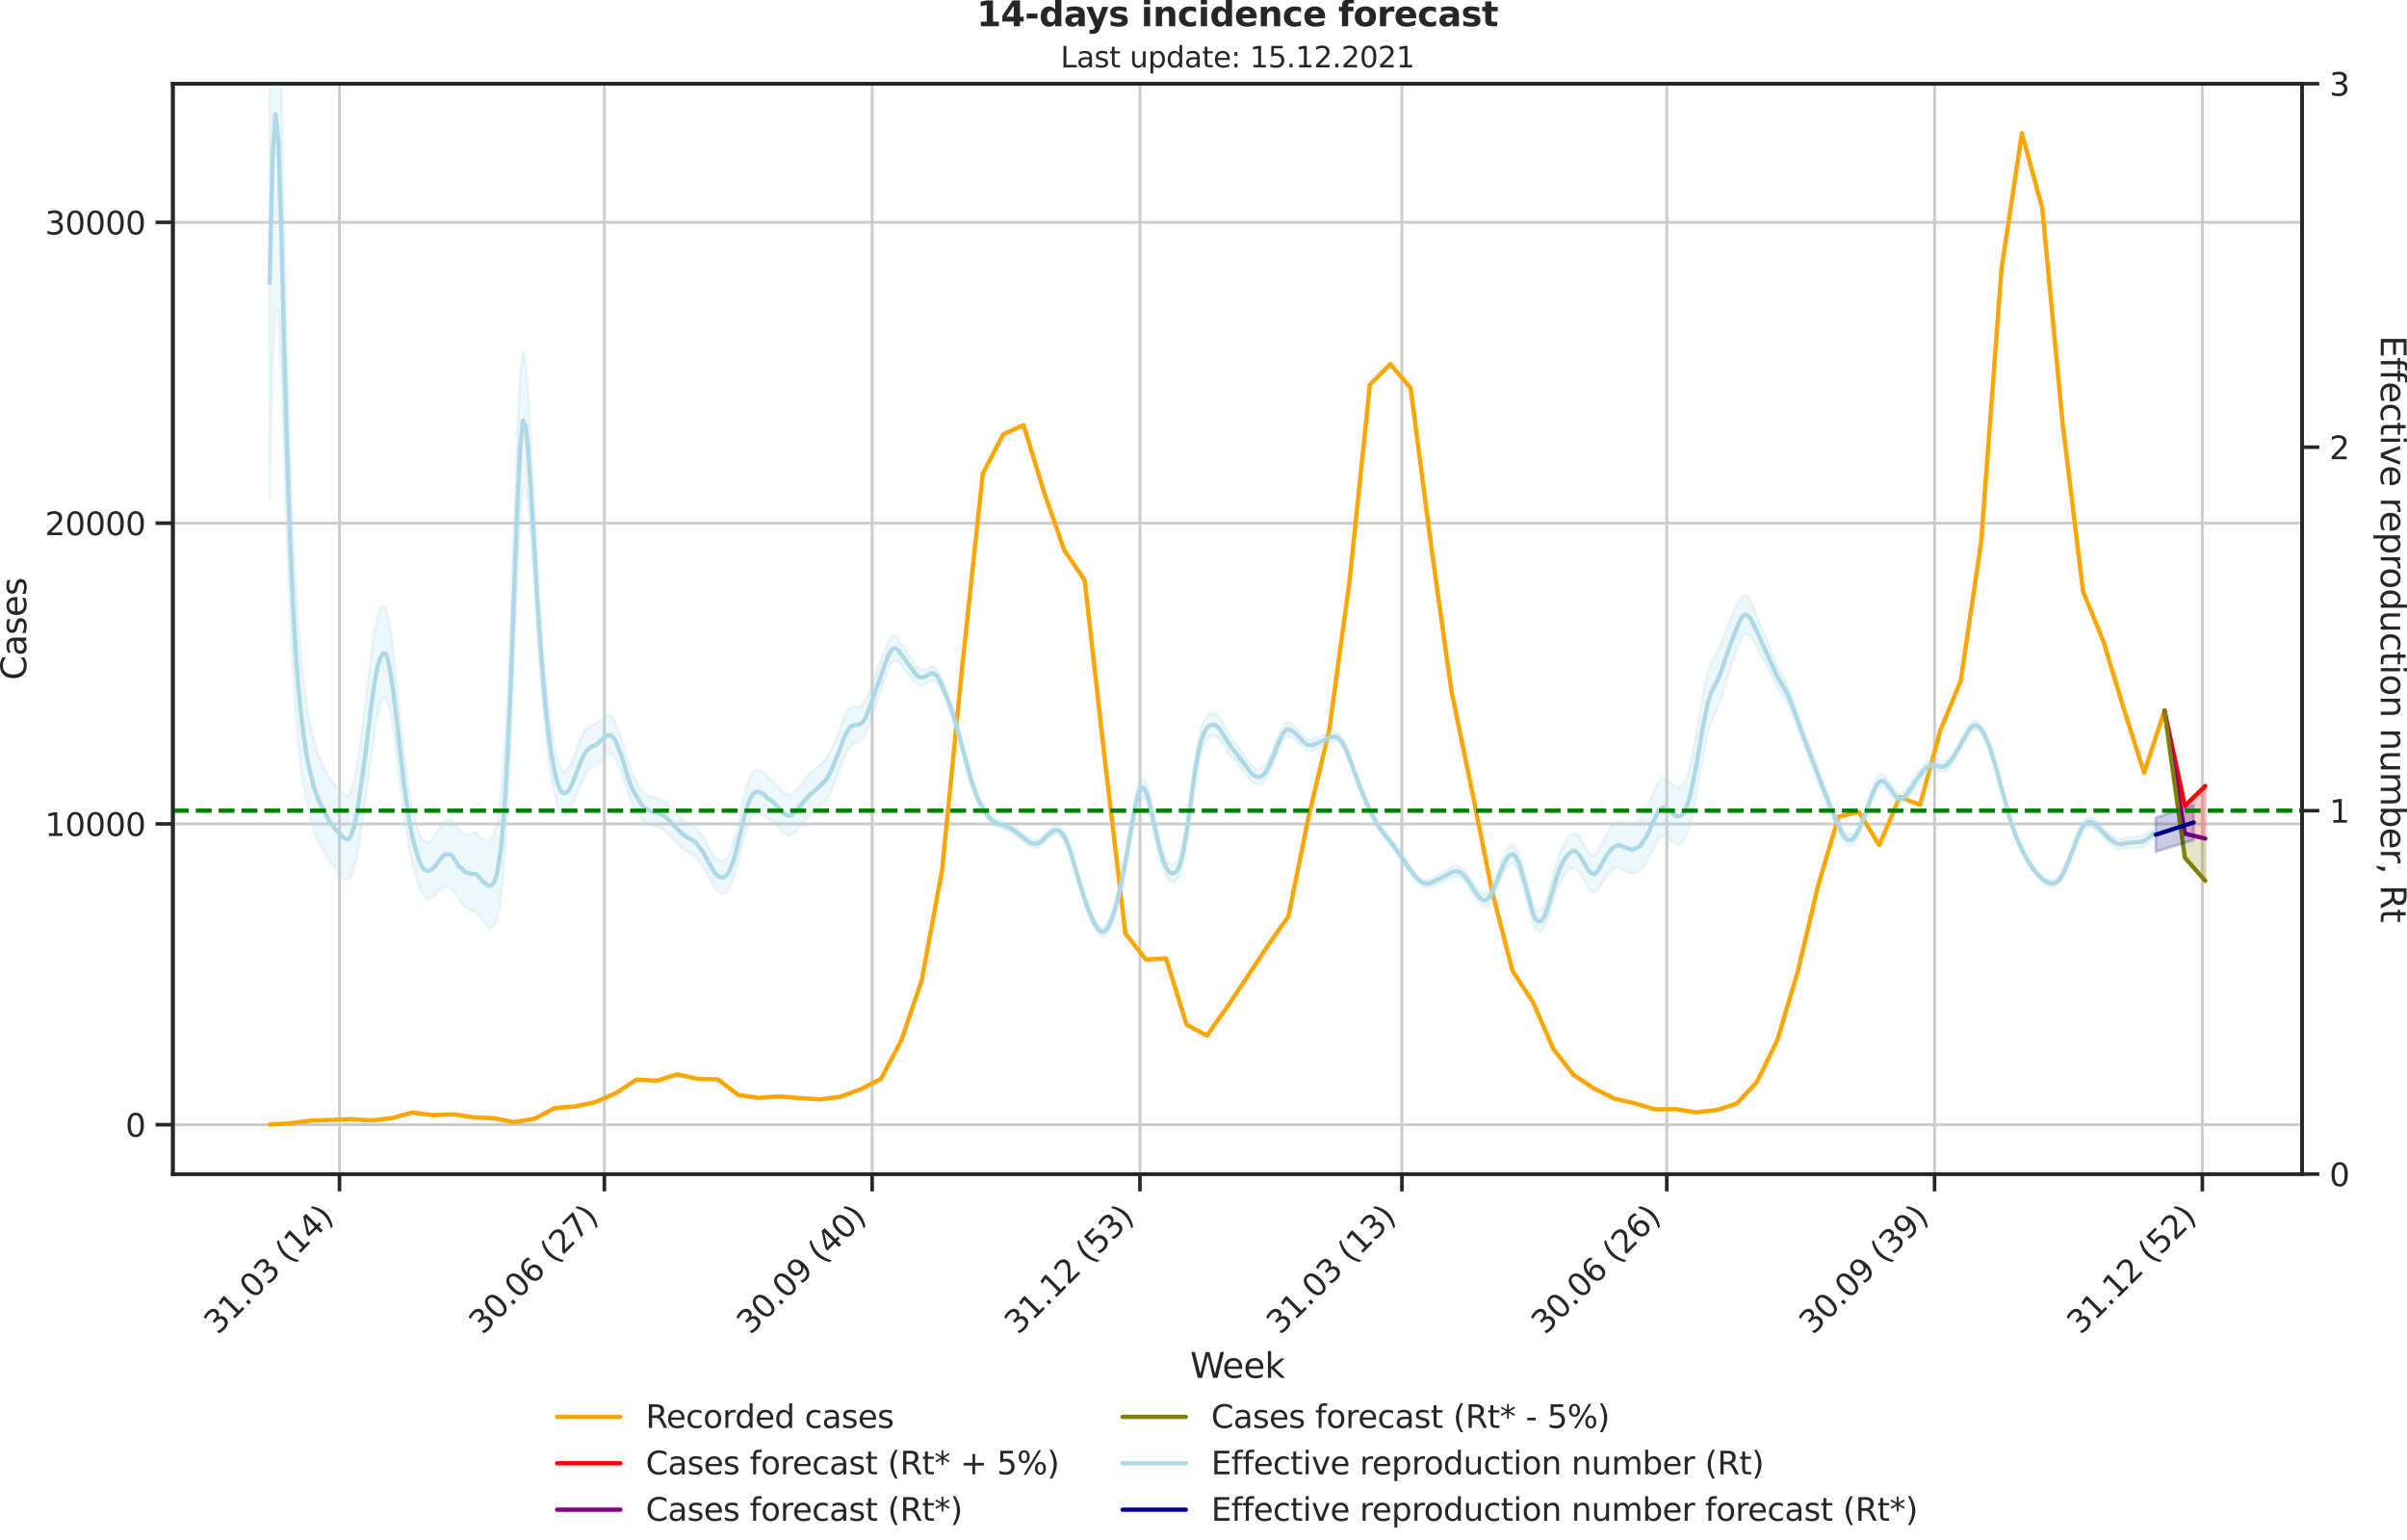 <?xml version="1.0" encoding="utf-8" standalone="no"?>
<!DOCTYPE svg PUBLIC "-//W3C//DTD SVG 1.1//EN"
  "http://www.w3.org/Graphics/SVG/1.1/DTD/svg11.dtd">
<svg xmlns:xlink="http://www.w3.org/1999/xlink" width="836.966pt" height="535.652pt" viewBox="0 0 836.966 535.652" xmlns="http://www.w3.org/2000/svg" version="1.1">
 <defs>
  <style type="text/css">*{stroke-linejoin: round; stroke-linecap: butt}</style>
 </defs>
 <g id="figure_1">
  <g id="patch_1">
   <path d="M -0 535.652 
L 836.966 535.652 
L 836.966 0 
L -0 0 
L -0 535.652 
z
" style="fill: none"/>
  </g>
  <g id="axes_1">
   <g id="patch_2">
    <path d="M 60.108 408.402 
L 800.467 408.402 
L 800.467 29.118 
L 60.108 29.118 
L 60.108 408.402 
z
" style="fill: none"/>
   </g>
   <g id="matplotlib.axis_1">
    <g id="xtick_1">
     <g id="line2d_1">
      <path d="M 118.051 408.402 
L 118.051 29.118 
" clip-path="url(#p33867966fd)" style="fill: none; stroke: #cccccc; stroke-linecap: round"/>
     </g>
     <g id="line2d_2">
      <defs>
       <path id="m6920668835" d="M 0 0 
L 0 6 
" style="stroke: #262626; stroke-width: 1.25"/>
      </defs>
      <g>
       <use xlink:href="#m6920668835" x="118.051" y="408.402" style="fill: #262626; stroke: #262626; stroke-width: 1.25"/>
      </g>
     </g>
     <g id="text_1">
      <!-- 31.03 (14) -->
      <g style="fill: #262626" transform="translate(75.727 464.519)rotate(-45)scale(0.11 -0.11)">
       <defs>
        <path id="DejaVuSans-33" d="M 2597 2516 
Q 3050 2419 3304 2112 
Q 3559 1806 3559 1356 
Q 3559 666 3084 287 
Q 2609 -91 1734 -91 
Q 1441 -91 1130 -33 
Q 819 25 488 141 
L 488 750 
Q 750 597 1062 519 
Q 1375 441 1716 441 
Q 2309 441 2620 675 
Q 2931 909 2931 1356 
Q 2931 1769 2642 2001 
Q 2353 2234 1838 2234 
L 1294 2234 
L 1294 2753 
L 1863 2753 
Q 2328 2753 2575 2939 
Q 2822 3125 2822 3475 
Q 2822 3834 2567 4026 
Q 2313 4219 1838 4219 
Q 1578 4219 1281 4162 
Q 984 4106 628 3988 
L 628 4550 
Q 988 4650 1302 4700 
Q 1616 4750 1894 4750 
Q 2613 4750 3031 4423 
Q 3450 4097 3450 3541 
Q 3450 3153 3228 2886 
Q 3006 2619 2597 2516 
z
" transform="scale(0.016)"/>
        <path id="DejaVuSans-31" d="M 794 531 
L 1825 531 
L 1825 4091 
L 703 3866 
L 703 4441 
L 1819 4666 
L 2450 4666 
L 2450 531 
L 3481 531 
L 3481 0 
L 794 0 
L 794 531 
z
" transform="scale(0.016)"/>
        <path id="DejaVuSans-2e" d="M 684 794 
L 1344 794 
L 1344 0 
L 684 0 
L 684 794 
z
" transform="scale(0.016)"/>
        <path id="DejaVuSans-30" d="M 2034 4250 
Q 1547 4250 1301 3770 
Q 1056 3291 1056 2328 
Q 1056 1369 1301 889 
Q 1547 409 2034 409 
Q 2525 409 2770 889 
Q 3016 1369 3016 2328 
Q 3016 3291 2770 3770 
Q 2525 4250 2034 4250 
z
M 2034 4750 
Q 2819 4750 3233 4129 
Q 3647 3509 3647 2328 
Q 3647 1150 3233 529 
Q 2819 -91 2034 -91 
Q 1250 -91 836 529 
Q 422 1150 422 2328 
Q 422 3509 836 4129 
Q 1250 4750 2034 4750 
z
" transform="scale(0.016)"/>
        <path id="DejaVuSans-20" transform="scale(0.016)"/>
        <path id="DejaVuSans-28" d="M 1984 4856 
Q 1566 4138 1362 3434 
Q 1159 2731 1159 2009 
Q 1159 1288 1364 580 
Q 1569 -128 1984 -844 
L 1484 -844 
Q 1016 -109 783 600 
Q 550 1309 550 2009 
Q 550 2706 781 3412 
Q 1013 4119 1484 4856 
L 1984 4856 
z
" transform="scale(0.016)"/>
        <path id="DejaVuSans-34" d="M 2419 4116 
L 825 1625 
L 2419 1625 
L 2419 4116 
z
M 2253 4666 
L 3047 4666 
L 3047 1625 
L 3713 1625 
L 3713 1100 
L 3047 1100 
L 3047 0 
L 2419 0 
L 2419 1100 
L 313 1100 
L 313 1709 
L 2253 4666 
z
" transform="scale(0.016)"/>
        <path id="DejaVuSans-29" d="M 513 4856 
L 1013 4856 
Q 1481 4119 1714 3412 
Q 1947 2706 1947 2009 
Q 1947 1309 1714 600 
Q 1481 -109 1013 -844 
L 513 -844 
Q 928 -128 1133 580 
Q 1338 1288 1338 2009 
Q 1338 2731 1133 3434 
Q 928 4138 513 4856 
z
" transform="scale(0.016)"/>
       </defs>
       <use xlink:href="#DejaVuSans-33"/>
       <use xlink:href="#DejaVuSans-31" x="63.623"/>
       <use xlink:href="#DejaVuSans-2e" x="127.246"/>
       <use xlink:href="#DejaVuSans-30" x="159.033"/>
       <use xlink:href="#DejaVuSans-33" x="222.656"/>
       <use xlink:href="#DejaVuSans-20" x="286.279"/>
       <use xlink:href="#DejaVuSans-28" x="318.066"/>
       <use xlink:href="#DejaVuSans-31" x="357.08"/>
       <use xlink:href="#DejaVuSans-34" x="420.703"/>
       <use xlink:href="#DejaVuSans-29" x="484.326"/>
      </g>
     </g>
    </g>
    <g id="xtick_2">
     <g id="line2d_3">
      <path d="M 210.153 408.402 
L 210.153 29.118 
" clip-path="url(#p33867966fd)" style="fill: none; stroke: #cccccc; stroke-linecap: round"/>
     </g>
     <g id="line2d_4">
      <g>
       <use xlink:href="#m6920668835" x="210.153" y="408.402" style="fill: #262626; stroke: #262626; stroke-width: 1.25"/>
      </g>
     </g>
     <g id="text_2">
      <!-- 30.06 (27) -->
      <g style="fill: #262626" transform="translate(167.829 464.519)rotate(-45)scale(0.11 -0.11)">
       <defs>
        <path id="DejaVuSans-36" d="M 2113 2584 
Q 1688 2584 1439 2293 
Q 1191 2003 1191 1497 
Q 1191 994 1439 701 
Q 1688 409 2113 409 
Q 2538 409 2786 701 
Q 3034 994 3034 1497 
Q 3034 2003 2786 2293 
Q 2538 2584 2113 2584 
z
M 3366 4563 
L 3366 3988 
Q 3128 4100 2886 4159 
Q 2644 4219 2406 4219 
Q 1781 4219 1451 3797 
Q 1122 3375 1075 2522 
Q 1259 2794 1537 2939 
Q 1816 3084 2150 3084 
Q 2853 3084 3261 2657 
Q 3669 2231 3669 1497 
Q 3669 778 3244 343 
Q 2819 -91 2113 -91 
Q 1303 -91 875 529 
Q 447 1150 447 2328 
Q 447 3434 972 4092 
Q 1497 4750 2381 4750 
Q 2619 4750 2861 4703 
Q 3103 4656 3366 4563 
z
" transform="scale(0.016)"/>
        <path id="DejaVuSans-32" d="M 1228 531 
L 3431 531 
L 3431 0 
L 469 0 
L 469 531 
Q 828 903 1448 1529 
Q 2069 2156 2228 2338 
Q 2531 2678 2651 2914 
Q 2772 3150 2772 3378 
Q 2772 3750 2511 3984 
Q 2250 4219 1831 4219 
Q 1534 4219 1204 4116 
Q 875 4013 500 3803 
L 500 4441 
Q 881 4594 1212 4672 
Q 1544 4750 1819 4750 
Q 2544 4750 2975 4387 
Q 3406 4025 3406 3419 
Q 3406 3131 3298 2873 
Q 3191 2616 2906 2266 
Q 2828 2175 2409 1742 
Q 1991 1309 1228 531 
z
" transform="scale(0.016)"/>
        <path id="DejaVuSans-37" d="M 525 4666 
L 3525 4666 
L 3525 4397 
L 1831 0 
L 1172 0 
L 2766 4134 
L 525 4134 
L 525 4666 
z
" transform="scale(0.016)"/>
       </defs>
       <use xlink:href="#DejaVuSans-33"/>
       <use xlink:href="#DejaVuSans-30" x="63.623"/>
       <use xlink:href="#DejaVuSans-2e" x="127.246"/>
       <use xlink:href="#DejaVuSans-30" x="159.033"/>
       <use xlink:href="#DejaVuSans-36" x="222.656"/>
       <use xlink:href="#DejaVuSans-20" x="286.279"/>
       <use xlink:href="#DejaVuSans-28" x="318.066"/>
       <use xlink:href="#DejaVuSans-32" x="357.08"/>
       <use xlink:href="#DejaVuSans-37" x="420.703"/>
       <use xlink:href="#DejaVuSans-29" x="484.326"/>
      </g>
     </g>
    </g>
    <g id="xtick_3">
     <g id="line2d_5">
      <path d="M 303.267 408.402 
L 303.267 29.118 
" clip-path="url(#p33867966fd)" style="fill: none; stroke: #cccccc; stroke-linecap: round"/>
     </g>
     <g id="line2d_6">
      <g>
       <use xlink:href="#m6920668835" x="303.267" y="408.402" style="fill: #262626; stroke: #262626; stroke-width: 1.25"/>
      </g>
     </g>
     <g id="text_3">
      <!-- 30.09 (40) -->
      <g style="fill: #262626" transform="translate(260.943 464.519)rotate(-45)scale(0.11 -0.11)">
       <defs>
        <path id="DejaVuSans-39" d="M 703 97 
L 703 672 
Q 941 559 1184 500 
Q 1428 441 1663 441 
Q 2288 441 2617 861 
Q 2947 1281 2994 2138 
Q 2813 1869 2534 1725 
Q 2256 1581 1919 1581 
Q 1219 1581 811 2004 
Q 403 2428 403 3163 
Q 403 3881 828 4315 
Q 1253 4750 1959 4750 
Q 2769 4750 3195 4129 
Q 3622 3509 3622 2328 
Q 3622 1225 3098 567 
Q 2575 -91 1691 -91 
Q 1453 -91 1209 -44 
Q 966 3 703 97 
z
M 1959 2075 
Q 2384 2075 2632 2365 
Q 2881 2656 2881 3163 
Q 2881 3666 2632 3958 
Q 2384 4250 1959 4250 
Q 1534 4250 1286 3958 
Q 1038 3666 1038 3163 
Q 1038 2656 1286 2365 
Q 1534 2075 1959 2075 
z
" transform="scale(0.016)"/>
       </defs>
       <use xlink:href="#DejaVuSans-33"/>
       <use xlink:href="#DejaVuSans-30" x="63.623"/>
       <use xlink:href="#DejaVuSans-2e" x="127.246"/>
       <use xlink:href="#DejaVuSans-30" x="159.033"/>
       <use xlink:href="#DejaVuSans-39" x="222.656"/>
       <use xlink:href="#DejaVuSans-20" x="286.279"/>
       <use xlink:href="#DejaVuSans-28" x="318.066"/>
       <use xlink:href="#DejaVuSans-34" x="357.08"/>
       <use xlink:href="#DejaVuSans-30" x="420.703"/>
       <use xlink:href="#DejaVuSans-29" x="484.326"/>
      </g>
     </g>
    </g>
    <g id="xtick_4">
     <g id="line2d_7">
      <path d="M 396.382 408.402 
L 396.382 29.118 
" clip-path="url(#p33867966fd)" style="fill: none; stroke: #cccccc; stroke-linecap: round"/>
     </g>
     <g id="line2d_8">
      <g>
       <use xlink:href="#m6920668835" x="396.382" y="408.402" style="fill: #262626; stroke: #262626; stroke-width: 1.25"/>
      </g>
     </g>
     <g id="text_4">
      <!-- 31.12 (53) -->
      <g style="fill: #262626" transform="translate(354.058 464.519)rotate(-45)scale(0.11 -0.11)">
       <defs>
        <path id="DejaVuSans-35" d="M 691 4666 
L 3169 4666 
L 3169 4134 
L 1269 4134 
L 1269 2991 
Q 1406 3038 1543 3061 
Q 1681 3084 1819 3084 
Q 2600 3084 3056 2656 
Q 3513 2228 3513 1497 
Q 3513 744 3044 326 
Q 2575 -91 1722 -91 
Q 1428 -91 1123 -41 
Q 819 9 494 109 
L 494 744 
Q 775 591 1075 516 
Q 1375 441 1709 441 
Q 2250 441 2565 725 
Q 2881 1009 2881 1497 
Q 2881 1984 2565 2268 
Q 2250 2553 1709 2553 
Q 1456 2553 1204 2497 
Q 953 2441 691 2322 
L 691 4666 
z
" transform="scale(0.016)"/>
       </defs>
       <use xlink:href="#DejaVuSans-33"/>
       <use xlink:href="#DejaVuSans-31" x="63.623"/>
       <use xlink:href="#DejaVuSans-2e" x="127.246"/>
       <use xlink:href="#DejaVuSans-31" x="159.033"/>
       <use xlink:href="#DejaVuSans-32" x="222.656"/>
       <use xlink:href="#DejaVuSans-20" x="286.279"/>
       <use xlink:href="#DejaVuSans-28" x="318.066"/>
       <use xlink:href="#DejaVuSans-35" x="357.08"/>
       <use xlink:href="#DejaVuSans-33" x="420.703"/>
       <use xlink:href="#DejaVuSans-29" x="484.326"/>
      </g>
     </g>
    </g>
    <g id="xtick_5">
     <g id="line2d_9">
      <path d="M 487.472 408.402 
L 487.472 29.118 
" clip-path="url(#p33867966fd)" style="fill: none; stroke: #cccccc; stroke-linecap: round"/>
     </g>
     <g id="line2d_10">
      <g>
       <use xlink:href="#m6920668835" x="487.472" y="408.402" style="fill: #262626; stroke: #262626; stroke-width: 1.25"/>
      </g>
     </g>
     <g id="text_5">
      <!-- 31.03 (13) -->
      <g style="fill: #262626" transform="translate(445.148 464.519)rotate(-45)scale(0.11 -0.11)">
       <use xlink:href="#DejaVuSans-33"/>
       <use xlink:href="#DejaVuSans-31" x="63.623"/>
       <use xlink:href="#DejaVuSans-2e" x="127.246"/>
       <use xlink:href="#DejaVuSans-30" x="159.033"/>
       <use xlink:href="#DejaVuSans-33" x="222.656"/>
       <use xlink:href="#DejaVuSans-20" x="286.279"/>
       <use xlink:href="#DejaVuSans-28" x="318.066"/>
       <use xlink:href="#DejaVuSans-31" x="357.08"/>
       <use xlink:href="#DejaVuSans-33" x="420.703"/>
       <use xlink:href="#DejaVuSans-29" x="484.326"/>
      </g>
     </g>
    </g>
    <g id="xtick_6">
     <g id="line2d_11">
      <path d="M 579.574 408.402 
L 579.574 29.118 
" clip-path="url(#p33867966fd)" style="fill: none; stroke: #cccccc; stroke-linecap: round"/>
     </g>
     <g id="line2d_12">
      <g>
       <use xlink:href="#m6920668835" x="579.574" y="408.402" style="fill: #262626; stroke: #262626; stroke-width: 1.25"/>
      </g>
     </g>
     <g id="text_6">
      <!-- 30.06 (26) -->
      <g style="fill: #262626" transform="translate(537.25 464.519)rotate(-45)scale(0.11 -0.11)">
       <use xlink:href="#DejaVuSans-33"/>
       <use xlink:href="#DejaVuSans-30" x="63.623"/>
       <use xlink:href="#DejaVuSans-2e" x="127.246"/>
       <use xlink:href="#DejaVuSans-30" x="159.033"/>
       <use xlink:href="#DejaVuSans-36" x="222.656"/>
       <use xlink:href="#DejaVuSans-20" x="286.279"/>
       <use xlink:href="#DejaVuSans-28" x="318.066"/>
       <use xlink:href="#DejaVuSans-32" x="357.08"/>
       <use xlink:href="#DejaVuSans-36" x="420.703"/>
       <use xlink:href="#DejaVuSans-29" x="484.326"/>
      </g>
     </g>
    </g>
    <g id="xtick_7">
     <g id="line2d_13">
      <path d="M 672.688 408.402 
L 672.688 29.118 
" clip-path="url(#p33867966fd)" style="fill: none; stroke: #cccccc; stroke-linecap: round"/>
     </g>
     <g id="line2d_14">
      <g>
       <use xlink:href="#m6920668835" x="672.688" y="408.402" style="fill: #262626; stroke: #262626; stroke-width: 1.25"/>
      </g>
     </g>
     <g id="text_7">
      <!-- 30.09 (39) -->
      <g style="fill: #262626" transform="translate(630.364 464.519)rotate(-45)scale(0.11 -0.11)">
       <use xlink:href="#DejaVuSans-33"/>
       <use xlink:href="#DejaVuSans-30" x="63.623"/>
       <use xlink:href="#DejaVuSans-2e" x="127.246"/>
       <use xlink:href="#DejaVuSans-30" x="159.033"/>
       <use xlink:href="#DejaVuSans-39" x="222.656"/>
       <use xlink:href="#DejaVuSans-20" x="286.279"/>
       <use xlink:href="#DejaVuSans-28" x="318.066"/>
       <use xlink:href="#DejaVuSans-33" x="357.08"/>
       <use xlink:href="#DejaVuSans-39" x="420.703"/>
       <use xlink:href="#DejaVuSans-29" x="484.326"/>
      </g>
     </g>
    </g>
    <g id="xtick_8">
     <g id="line2d_15">
      <path d="M 765.803 408.402 
L 765.803 29.118 
" clip-path="url(#p33867966fd)" style="fill: none; stroke: #cccccc; stroke-linecap: round"/>
     </g>
     <g id="line2d_16">
      <g>
       <use xlink:href="#m6920668835" x="765.803" y="408.402" style="fill: #262626; stroke: #262626; stroke-width: 1.25"/>
      </g>
     </g>
     <g id="text_8">
      <!-- 31.12 (52) -->
      <g style="fill: #262626" transform="translate(723.478 464.519)rotate(-45)scale(0.11 -0.11)">
       <use xlink:href="#DejaVuSans-33"/>
       <use xlink:href="#DejaVuSans-31" x="63.623"/>
       <use xlink:href="#DejaVuSans-2e" x="127.246"/>
       <use xlink:href="#DejaVuSans-31" x="159.033"/>
       <use xlink:href="#DejaVuSans-32" x="222.656"/>
       <use xlink:href="#DejaVuSans-20" x="286.279"/>
       <use xlink:href="#DejaVuSans-28" x="318.066"/>
       <use xlink:href="#DejaVuSans-35" x="357.08"/>
       <use xlink:href="#DejaVuSans-32" x="420.703"/>
       <use xlink:href="#DejaVuSans-29" x="484.326"/>
      </g>
     </g>
    </g>
    <g id="text_9">
     <!-- Week -->
     <g style="fill: #262626" transform="translate(413.849 479.255)scale(0.12 -0.12)">
      <defs>
       <path id="DejaVuSans-57" d="M 213 4666 
L 850 4666 
L 1831 722 
L 2809 4666 
L 3519 4666 
L 4500 722 
L 5478 4666 
L 6119 4666 
L 4947 0 
L 4153 0 
L 3169 4050 
L 2175 0 
L 1381 0 
L 213 4666 
z
" transform="scale(0.016)"/>
       <path id="DejaVuSans-65" d="M 3597 1894 
L 3597 1613 
L 953 1613 
Q 991 1019 1311 708 
Q 1631 397 2203 397 
Q 2534 397 2845 478 
Q 3156 559 3463 722 
L 3463 178 
Q 3153 47 2828 -22 
Q 2503 -91 2169 -91 
Q 1331 -91 842 396 
Q 353 884 353 1716 
Q 353 2575 817 3079 
Q 1281 3584 2069 3584 
Q 2775 3584 3186 3129 
Q 3597 2675 3597 1894 
z
M 3022 2063 
Q 3016 2534 2758 2815 
Q 2500 3097 2075 3097 
Q 1594 3097 1305 2825 
Q 1016 2553 972 2059 
L 3022 2063 
z
" transform="scale(0.016)"/>
       <path id="DejaVuSans-6b" d="M 581 4863 
L 1159 4863 
L 1159 1991 
L 2875 3500 
L 3609 3500 
L 1753 1863 
L 3688 0 
L 2938 0 
L 1159 1709 
L 1159 0 
L 581 0 
L 581 4863 
z
" transform="scale(0.016)"/>
      </defs>
      <use xlink:href="#DejaVuSans-57"/>
      <use xlink:href="#DejaVuSans-65" x="93.002"/>
      <use xlink:href="#DejaVuSans-65" x="154.525"/>
      <use xlink:href="#DejaVuSans-6b" x="216.049"/>
     </g>
    </g>
   </g>
   <g id="matplotlib.axis_2">
    <g id="ytick_1">
     <g id="line2d_17">
      <path d="M 60.108 391.204 
L 800.467 391.204 
" clip-path="url(#p33867966fd)" style="fill: none; stroke: #cccccc; stroke-linecap: round"/>
     </g>
     <g id="line2d_18">
      <defs>
       <path id="md1b73d1e78" d="M 0 0 
L -6 0 
" style="stroke: #262626; stroke-width: 1.25"/>
      </defs>
      <g>
       <use xlink:href="#md1b73d1e78" x="60.108" y="391.204" style="fill: #262626; stroke: #262626; stroke-width: 1.25"/>
      </g>
     </g>
     <g id="text_10">
      <!-- 0 -->
      <g style="fill: #262626" transform="translate(43.609 395.383)scale(0.11 -0.11)">
       <use xlink:href="#DejaVuSans-30"/>
      </g>
     </g>
    </g>
    <g id="ytick_2">
     <g id="line2d_19">
      <path d="M 60.108 286.585 
L 800.467 286.585 
" clip-path="url(#p33867966fd)" style="fill: none; stroke: #cccccc; stroke-linecap: round"/>
     </g>
     <g id="line2d_20">
      <g>
       <use xlink:href="#md1b73d1e78" x="60.108" y="286.585" style="fill: #262626; stroke: #262626; stroke-width: 1.25"/>
      </g>
     </g>
     <g id="text_11">
      <!-- 10000 -->
      <g style="fill: #262626" transform="translate(15.614 290.764)scale(0.11 -0.11)">
       <use xlink:href="#DejaVuSans-31"/>
       <use xlink:href="#DejaVuSans-30" x="63.623"/>
       <use xlink:href="#DejaVuSans-30" x="127.246"/>
       <use xlink:href="#DejaVuSans-30" x="190.869"/>
       <use xlink:href="#DejaVuSans-30" x="254.492"/>
      </g>
     </g>
    </g>
    <g id="ytick_3">
     <g id="line2d_21">
      <path d="M 60.108 181.966 
L 800.467 181.966 
" clip-path="url(#p33867966fd)" style="fill: none; stroke: #cccccc; stroke-linecap: round"/>
     </g>
     <g id="line2d_22">
      <g>
       <use xlink:href="#md1b73d1e78" x="60.108" y="181.966" style="fill: #262626; stroke: #262626; stroke-width: 1.25"/>
      </g>
     </g>
     <g id="text_12">
      <!-- 20000 -->
      <g style="fill: #262626" transform="translate(15.614 186.145)scale(0.11 -0.11)">
       <use xlink:href="#DejaVuSans-32"/>
       <use xlink:href="#DejaVuSans-30" x="63.623"/>
       <use xlink:href="#DejaVuSans-30" x="127.246"/>
       <use xlink:href="#DejaVuSans-30" x="190.869"/>
       <use xlink:href="#DejaVuSans-30" x="254.492"/>
      </g>
     </g>
    </g>
    <g id="ytick_4">
     <g id="line2d_23">
      <path d="M 60.108 77.346 
L 800.467 77.346 
" clip-path="url(#p33867966fd)" style="fill: none; stroke: #cccccc; stroke-linecap: round"/>
     </g>
     <g id="line2d_24">
      <g>
       <use xlink:href="#md1b73d1e78" x="60.108" y="77.346" style="fill: #262626; stroke: #262626; stroke-width: 1.25"/>
      </g>
     </g>
     <g id="text_13">
      <!-- 30000 -->
      <g style="fill: #262626" transform="translate(15.614 81.526)scale(0.11 -0.11)">
       <use xlink:href="#DejaVuSans-33"/>
       <use xlink:href="#DejaVuSans-30" x="63.623"/>
       <use xlink:href="#DejaVuSans-30" x="127.246"/>
       <use xlink:href="#DejaVuSans-30" x="190.869"/>
       <use xlink:href="#DejaVuSans-30" x="254.492"/>
      </g>
     </g>
    </g>
    <g id="text_14">
     <!-- Cases -->
     <g style="fill: #262626" transform="translate(9.118 236.57)rotate(-90)scale(0.12 -0.12)">
      <defs>
       <path id="DejaVuSans-43" d="M 4122 4306 
L 4122 3641 
Q 3803 3938 3442 4084 
Q 3081 4231 2675 4231 
Q 1875 4231 1450 3742 
Q 1025 3253 1025 2328 
Q 1025 1406 1450 917 
Q 1875 428 2675 428 
Q 3081 428 3442 575 
Q 3803 722 4122 1019 
L 4122 359 
Q 3791 134 3420 21 
Q 3050 -91 2638 -91 
Q 1578 -91 968 557 
Q 359 1206 359 2328 
Q 359 3453 968 4101 
Q 1578 4750 2638 4750 
Q 3056 4750 3426 4639 
Q 3797 4528 4122 4306 
z
" transform="scale(0.016)"/>
       <path id="DejaVuSans-61" d="M 2194 1759 
Q 1497 1759 1228 1600 
Q 959 1441 959 1056 
Q 959 750 1161 570 
Q 1363 391 1709 391 
Q 2188 391 2477 730 
Q 2766 1069 2766 1631 
L 2766 1759 
L 2194 1759 
z
M 3341 1997 
L 3341 0 
L 2766 0 
L 2766 531 
Q 2569 213 2275 61 
Q 1981 -91 1556 -91 
Q 1019 -91 701 211 
Q 384 513 384 1019 
Q 384 1609 779 1909 
Q 1175 2209 1959 2209 
L 2766 2209 
L 2766 2266 
Q 2766 2663 2505 2880 
Q 2244 3097 1772 3097 
Q 1472 3097 1187 3025 
Q 903 2953 641 2809 
L 641 3341 
Q 956 3463 1253 3523 
Q 1550 3584 1831 3584 
Q 2591 3584 2966 3190 
Q 3341 2797 3341 1997 
z
" transform="scale(0.016)"/>
       <path id="DejaVuSans-73" d="M 2834 3397 
L 2834 2853 
Q 2591 2978 2328 3040 
Q 2066 3103 1784 3103 
Q 1356 3103 1142 2972 
Q 928 2841 928 2578 
Q 928 2378 1081 2264 
Q 1234 2150 1697 2047 
L 1894 2003 
Q 2506 1872 2764 1633 
Q 3022 1394 3022 966 
Q 3022 478 2636 193 
Q 2250 -91 1575 -91 
Q 1294 -91 989 -36 
Q 684 19 347 128 
L 347 722 
Q 666 556 975 473 
Q 1284 391 1588 391 
Q 1994 391 2212 530 
Q 2431 669 2431 922 
Q 2431 1156 2273 1281 
Q 2116 1406 1581 1522 
L 1381 1569 
Q 847 1681 609 1914 
Q 372 2147 372 2553 
Q 372 3047 722 3315 
Q 1072 3584 1716 3584 
Q 2034 3584 2315 3537 
Q 2597 3491 2834 3397 
z
" transform="scale(0.016)"/>
      </defs>
      <use xlink:href="#DejaVuSans-43"/>
      <use xlink:href="#DejaVuSans-61" x="69.824"/>
      <use xlink:href="#DejaVuSans-73" x="131.104"/>
      <use xlink:href="#DejaVuSans-65" x="183.203"/>
      <use xlink:href="#DejaVuSans-73" x="244.727"/>
     </g>
    </g>
   </g>
   <g id="PolyCollection_1">
    <defs>
     <path id="mdd84ceceed" d="M 752.645 -288.466 
L 752.645 -288.466 
L 759.73 -255.344 
L 766.815 -262.256 
L 766.815 -243.996 
L 766.815 -243.996 
L 759.73 -245.667 
L 752.645 -288.466 
z
" style="stroke: #ff0000; stroke-opacity: 0.2"/>
    </defs>
    <g clip-path="url(#p33867966fd)">
     <use xlink:href="#mdd84ceceed" x="0" y="535.652" style="fill: #ff0000; fill-opacity: 0.2; stroke: #ff0000; stroke-opacity: 0.2"/>
    </g>
   </g>
   <g id="PolyCollection_2">
    <defs>
     <path id="m4683c7c68b" d="M 752.645 -288.466 
L 752.645 -288.466 
L 759.73 -245.667 
L 766.815 -243.996 
L 766.815 -229.276 
L 766.815 -229.276 
L 759.73 -237.339 
L 752.645 -288.466 
z
" style="stroke: #808000; stroke-opacity: 0.2"/>
    </defs>
    <g clip-path="url(#p33867966fd)">
     <use xlink:href="#m4683c7c68b" x="0" y="535.652" style="fill: #808000; fill-opacity: 0.2; stroke: #808000; stroke-opacity: 0.2"/>
    </g>
   </g>
   <g id="line2d_25">
    <path d="M 93.76 391.162 
L 100.845 390.712 
L 107.93 389.781 
L 115.015 389.54 
L 122.099 389.268 
L 129.184 389.697 
L 136.269 388.913 
L 143.354 386.956 
L 150.439 387.877 
L 157.523 387.574 
L 164.608 388.63 
L 171.693 388.944 
L 178.778 390.304 
L 185.862 389.132 
L 192.947 385.397 
L 200.032 384.864 
L 207.117 383.326 
L 214.202 380.198 
L 221.286 375.532 
L 228.371 375.898 
L 235.456 373.691 
L 242.541 375.26 
L 249.625 375.438 
L 256.71 380.846 
L 263.795 381.851 
L 270.88 381.401 
L 277.965 381.935 
L 285.049 382.405 
L 292.134 381.495 
L 299.219 378.88 
L 306.304 375.291 
L 313.389 361.9 
L 320.473 341.102 
L 327.558 302.759 
L 334.643 231.325 
L 341.728 164.798 
L 348.812 151.103 
L 355.897 147.839 
L 362.982 170.981 
L 370.067 191.413 
L 377.152 201.76 
L 384.236 264.855 
L 391.321 324.718 
L 398.406 333.705 
L 405.491 333.391 
L 412.576 356.366 
L 419.66 360.237 
L 426.745 350.172 
L 433.83 339.585 
L 440.915 328.809 
L 447.999 318.776 
L 455.084 283.791 
L 462.169 254.1 
L 469.254 202.188 
L 476.339 133.82 
L 483.423 126.622 
L 490.508 135.002 
L 497.593 189.582 
L 504.678 240.218 
L 511.763 274.689 
L 518.847 310.166 
L 525.932 337.691 
L 533.017 348.519 
L 540.102 364.798 
L 547.186 373.879 
L 554.271 378.597 
L 561.356 382.123 
L 568.441 383.765 
L 575.526 385.868 
L 582.61 385.774 
L 589.695 386.893 
L 596.78 386.14 
L 603.865 383.891 
L 610.95 376.296 
L 618.034 361.712 
L 625.119 337.963 
L 632.204 308.042 
L 639.289 284.105 
L 646.373 282.431 
L 653.458 294.013 
L 660.543 277.242 
L 667.628 279.92 
L 674.713 253.985 
L 681.797 236.786 
L 688.882 188.473 
L 695.967 93.521 
L 703.052 46.358 
L 710.136 72.419 
L 717.221 147.305 
L 724.306 205.651 
L 731.391 223.05 
L 738.476 246.557 
L 745.56 268.779 
L 752.645 247.186 
" clip-path="url(#p33867966fd)" style="fill: none; stroke: #ffa500; stroke-width: 1.5; stroke-linecap: round"/>
   </g>
   <g id="line2d_26">
    <path d="M 752.645 247.186 
L 759.73 280.308 
L 766.815 273.396 
" clip-path="url(#p33867966fd)" style="fill: none; stroke: #ff0000; stroke-width: 1.5; stroke-linecap: round"/>
   </g>
   <g id="line2d_27">
    <path d="M 752.645 247.186 
L 759.73 289.985 
L 766.815 291.655 
" clip-path="url(#p33867966fd)" style="fill: none; stroke: #800080; stroke-width: 1.5; stroke-linecap: round"/>
   </g>
   <g id="line2d_28">
    <path d="M 752.645 247.186 
L 759.73 298.312 
L 766.815 306.375 
" clip-path="url(#p33867966fd)" style="fill: none; stroke: #808000; stroke-width: 1.5; stroke-linecap: round"/>
   </g>
   <g id="patch_3">
    <path d="M 60.108 408.402 
L 60.108 29.118 
" style="fill: none; stroke: #262626; stroke-width: 1.25; stroke-linejoin: miter; stroke-linecap: square"/>
   </g>
   <g id="patch_4">
    <path d="M 800.467 408.402 
L 800.467 29.118 
" style="fill: none; stroke: #262626; stroke-width: 1.25; stroke-linejoin: miter; stroke-linecap: square"/>
   </g>
   <g id="patch_5">
    <path d="M 60.108 408.402 
L 800.467 408.402 
" style="fill: none; stroke: #262626; stroke-width: 1.25; stroke-linejoin: miter; stroke-linecap: square"/>
   </g>
   <g id="patch_6">
    <path d="M 60.108 29.118 
L 800.467 29.118 
" style="fill: none; stroke: #262626; stroke-width: 1.25; stroke-linejoin: miter; stroke-linecap: square"/>
   </g>
   <g id="text_15">
    <!-- Last update: 15.12.2021 -->
    <g style="fill: #262626" transform="translate(368.789 23.429)scale(0.1 -0.1)">
     <defs>
      <path id="DejaVuSans-4c" d="M 628 4666 
L 1259 4666 
L 1259 531 
L 3531 531 
L 3531 0 
L 628 0 
L 628 4666 
z
" transform="scale(0.016)"/>
      <path id="DejaVuSans-74" d="M 1172 4494 
L 1172 3500 
L 2356 3500 
L 2356 3053 
L 1172 3053 
L 1172 1153 
Q 1172 725 1289 603 
Q 1406 481 1766 481 
L 2356 481 
L 2356 0 
L 1766 0 
Q 1100 0 847 248 
Q 594 497 594 1153 
L 594 3053 
L 172 3053 
L 172 3500 
L 594 3500 
L 594 4494 
L 1172 4494 
z
" transform="scale(0.016)"/>
      <path id="DejaVuSans-75" d="M 544 1381 
L 544 3500 
L 1119 3500 
L 1119 1403 
Q 1119 906 1312 657 
Q 1506 409 1894 409 
Q 2359 409 2629 706 
Q 2900 1003 2900 1516 
L 2900 3500 
L 3475 3500 
L 3475 0 
L 2900 0 
L 2900 538 
Q 2691 219 2414 64 
Q 2138 -91 1772 -91 
Q 1169 -91 856 284 
Q 544 659 544 1381 
z
M 1991 3584 
L 1991 3584 
z
" transform="scale(0.016)"/>
      <path id="DejaVuSans-70" d="M 1159 525 
L 1159 -1331 
L 581 -1331 
L 581 3500 
L 1159 3500 
L 1159 2969 
Q 1341 3281 1617 3432 
Q 1894 3584 2278 3584 
Q 2916 3584 3314 3078 
Q 3713 2572 3713 1747 
Q 3713 922 3314 415 
Q 2916 -91 2278 -91 
Q 1894 -91 1617 61 
Q 1341 213 1159 525 
z
M 3116 1747 
Q 3116 2381 2855 2742 
Q 2594 3103 2138 3103 
Q 1681 3103 1420 2742 
Q 1159 2381 1159 1747 
Q 1159 1113 1420 752 
Q 1681 391 2138 391 
Q 2594 391 2855 752 
Q 3116 1113 3116 1747 
z
" transform="scale(0.016)"/>
      <path id="DejaVuSans-64" d="M 2906 2969 
L 2906 4863 
L 3481 4863 
L 3481 0 
L 2906 0 
L 2906 525 
Q 2725 213 2448 61 
Q 2172 -91 1784 -91 
Q 1150 -91 751 415 
Q 353 922 353 1747 
Q 353 2572 751 3078 
Q 1150 3584 1784 3584 
Q 2172 3584 2448 3432 
Q 2725 3281 2906 2969 
z
M 947 1747 
Q 947 1113 1208 752 
Q 1469 391 1925 391 
Q 2381 391 2643 752 
Q 2906 1113 2906 1747 
Q 2906 2381 2643 2742 
Q 2381 3103 1925 3103 
Q 1469 3103 1208 2742 
Q 947 2381 947 1747 
z
" transform="scale(0.016)"/>
      <path id="DejaVuSans-3a" d="M 750 794 
L 1409 794 
L 1409 0 
L 750 0 
L 750 794 
z
M 750 3309 
L 1409 3309 
L 1409 2516 
L 750 2516 
L 750 3309 
z
" transform="scale(0.016)"/>
     </defs>
     <use xlink:href="#DejaVuSans-4c"/>
     <use xlink:href="#DejaVuSans-61" x="55.713"/>
     <use xlink:href="#DejaVuSans-73" x="116.992"/>
     <use xlink:href="#DejaVuSans-74" x="169.092"/>
     <use xlink:href="#DejaVuSans-20" x="208.301"/>
     <use xlink:href="#DejaVuSans-75" x="240.088"/>
     <use xlink:href="#DejaVuSans-70" x="303.467"/>
     <use xlink:href="#DejaVuSans-64" x="366.943"/>
     <use xlink:href="#DejaVuSans-61" x="430.42"/>
     <use xlink:href="#DejaVuSans-74" x="491.699"/>
     <use xlink:href="#DejaVuSans-65" x="530.908"/>
     <use xlink:href="#DejaVuSans-3a" x="592.432"/>
     <use xlink:href="#DejaVuSans-20" x="626.123"/>
     <use xlink:href="#DejaVuSans-31" x="657.91"/>
     <use xlink:href="#DejaVuSans-35" x="721.533"/>
     <use xlink:href="#DejaVuSans-2e" x="785.156"/>
     <use xlink:href="#DejaVuSans-31" x="816.943"/>
     <use xlink:href="#DejaVuSans-32" x="880.566"/>
     <use xlink:href="#DejaVuSans-2e" x="944.189"/>
     <use xlink:href="#DejaVuSans-32" x="975.977"/>
     <use xlink:href="#DejaVuSans-30" x="1039.6"/>
     <use xlink:href="#DejaVuSans-32" x="1103.223"/>
     <use xlink:href="#DejaVuSans-31" x="1166.846"/>
    </g>
   </g>
   <g id="text_16">
    <!-- 14-days incidence forecast -->
    <g style="fill: #262626" transform="translate(339.623 9.118)scale(0.12 -0.12)">
     <defs>
      <path id="DejaVuSans-Bold-31" d="M 750 831 
L 1813 831 
L 1813 3847 
L 722 3622 
L 722 4441 
L 1806 4666 
L 2950 4666 
L 2950 831 
L 4013 831 
L 4013 0 
L 750 0 
L 750 831 
z
" transform="scale(0.016)"/>
      <path id="DejaVuSans-Bold-34" d="M 2356 3675 
L 1038 1722 
L 2356 1722 
L 2356 3675 
z
M 2156 4666 
L 3494 4666 
L 3494 1722 
L 4159 1722 
L 4159 850 
L 3494 850 
L 3494 0 
L 2356 0 
L 2356 850 
L 288 850 
L 288 1881 
L 2156 4666 
z
" transform="scale(0.016)"/>
      <path id="DejaVuSans-Bold-2d" d="M 347 2297 
L 2309 2297 
L 2309 1388 
L 347 1388 
L 347 2297 
z
" transform="scale(0.016)"/>
      <path id="DejaVuSans-Bold-64" d="M 2919 2988 
L 2919 4863 
L 4044 4863 
L 4044 0 
L 2919 0 
L 2919 506 
Q 2688 197 2409 53 
Q 2131 -91 1766 -91 
Q 1119 -91 703 423 
Q 288 938 288 1747 
Q 288 2556 703 3070 
Q 1119 3584 1766 3584 
Q 2128 3584 2408 3439 
Q 2688 3294 2919 2988 
z
M 2181 722 
Q 2541 722 2730 984 
Q 2919 1247 2919 1747 
Q 2919 2247 2730 2509 
Q 2541 2772 2181 2772 
Q 1825 2772 1636 2509 
Q 1447 2247 1447 1747 
Q 1447 1247 1636 984 
Q 1825 722 2181 722 
z
" transform="scale(0.016)"/>
      <path id="DejaVuSans-Bold-61" d="M 2106 1575 
Q 1756 1575 1579 1456 
Q 1403 1338 1403 1106 
Q 1403 894 1545 773 
Q 1688 653 1941 653 
Q 2256 653 2472 879 
Q 2688 1106 2688 1447 
L 2688 1575 
L 2106 1575 
z
M 3816 1997 
L 3816 0 
L 2688 0 
L 2688 519 
Q 2463 200 2181 54 
Q 1900 -91 1497 -91 
Q 953 -91 614 226 
Q 275 544 275 1050 
Q 275 1666 698 1953 
Q 1122 2241 2028 2241 
L 2688 2241 
L 2688 2328 
Q 2688 2594 2478 2717 
Q 2269 2841 1825 2841 
Q 1466 2841 1156 2769 
Q 847 2697 581 2553 
L 581 3406 
Q 941 3494 1303 3539 
Q 1666 3584 2028 3584 
Q 2975 3584 3395 3211 
Q 3816 2838 3816 1997 
z
" transform="scale(0.016)"/>
      <path id="DejaVuSans-Bold-79" d="M 78 3500 
L 1197 3500 
L 2138 1125 
L 2938 3500 
L 4056 3500 
L 2584 -331 
Q 2363 -916 2067 -1148 
Q 1772 -1381 1288 -1381 
L 641 -1381 
L 641 -647 
L 991 -647 
Q 1275 -647 1404 -556 
Q 1534 -466 1606 -231 
L 1638 -134 
L 78 3500 
z
" transform="scale(0.016)"/>
      <path id="DejaVuSans-Bold-73" d="M 3272 3391 
L 3272 2541 
Q 2913 2691 2578 2766 
Q 2244 2841 1947 2841 
Q 1628 2841 1473 2761 
Q 1319 2681 1319 2516 
Q 1319 2381 1436 2309 
Q 1553 2238 1856 2203 
L 2053 2175 
Q 2913 2066 3209 1816 
Q 3506 1566 3506 1031 
Q 3506 472 3093 190 
Q 2681 -91 1863 -91 
Q 1516 -91 1145 -36 
Q 775 19 384 128 
L 384 978 
Q 719 816 1070 734 
Q 1422 653 1784 653 
Q 2113 653 2278 743 
Q 2444 834 2444 1013 
Q 2444 1163 2330 1236 
Q 2216 1309 1875 1350 
L 1678 1375 
Q 931 1469 631 1722 
Q 331 1975 331 2491 
Q 331 3047 712 3315 
Q 1094 3584 1881 3584 
Q 2191 3584 2531 3537 
Q 2872 3491 3272 3391 
z
" transform="scale(0.016)"/>
      <path id="DejaVuSans-Bold-20" transform="scale(0.016)"/>
      <path id="DejaVuSans-Bold-69" d="M 538 3500 
L 1656 3500 
L 1656 0 
L 538 0 
L 538 3500 
z
M 538 4863 
L 1656 4863 
L 1656 3950 
L 538 3950 
L 538 4863 
z
" transform="scale(0.016)"/>
      <path id="DejaVuSans-Bold-6e" d="M 4056 2131 
L 4056 0 
L 2931 0 
L 2931 347 
L 2931 1631 
Q 2931 2084 2911 2256 
Q 2891 2428 2841 2509 
Q 2775 2619 2662 2680 
Q 2550 2741 2406 2741 
Q 2056 2741 1856 2470 
Q 1656 2200 1656 1722 
L 1656 0 
L 538 0 
L 538 3500 
L 1656 3500 
L 1656 2988 
Q 1909 3294 2193 3439 
Q 2478 3584 2822 3584 
Q 3428 3584 3742 3212 
Q 4056 2841 4056 2131 
z
" transform="scale(0.016)"/>
      <path id="DejaVuSans-Bold-63" d="M 3366 3391 
L 3366 2478 
Q 3138 2634 2908 2709 
Q 2678 2784 2431 2784 
Q 1963 2784 1702 2511 
Q 1441 2238 1441 1747 
Q 1441 1256 1702 982 
Q 1963 709 2431 709 
Q 2694 709 2930 787 
Q 3166 866 3366 1019 
L 3366 103 
Q 3103 6 2833 -42 
Q 2563 -91 2291 -91 
Q 1344 -91 809 395 
Q 275 881 275 1747 
Q 275 2613 809 3098 
Q 1344 3584 2291 3584 
Q 2566 3584 2833 3536 
Q 3100 3488 3366 3391 
z
" transform="scale(0.016)"/>
      <path id="DejaVuSans-Bold-65" d="M 4031 1759 
L 4031 1441 
L 1416 1441 
Q 1456 1047 1700 850 
Q 1944 653 2381 653 
Q 2734 653 3104 758 
Q 3475 863 3866 1075 
L 3866 213 
Q 3469 63 3072 -14 
Q 2675 -91 2278 -91 
Q 1328 -91 801 392 
Q 275 875 275 1747 
Q 275 2603 792 3093 
Q 1309 3584 2216 3584 
Q 3041 3584 3536 3087 
Q 4031 2591 4031 1759 
z
M 2881 2131 
Q 2881 2450 2695 2645 
Q 2509 2841 2209 2841 
Q 1884 2841 1681 2658 
Q 1478 2475 1428 2131 
L 2881 2131 
z
" transform="scale(0.016)"/>
      <path id="DejaVuSans-Bold-66" d="M 2841 4863 
L 2841 4128 
L 2222 4128 
Q 1984 4128 1890 4042 
Q 1797 3956 1797 3744 
L 1797 3500 
L 2753 3500 
L 2753 2700 
L 1797 2700 
L 1797 0 
L 678 0 
L 678 2700 
L 122 2700 
L 122 3500 
L 678 3500 
L 678 3744 
Q 678 4316 997 4589 
Q 1316 4863 1984 4863 
L 2841 4863 
z
" transform="scale(0.016)"/>
      <path id="DejaVuSans-Bold-6f" d="M 2203 2784 
Q 1831 2784 1636 2517 
Q 1441 2250 1441 1747 
Q 1441 1244 1636 976 
Q 1831 709 2203 709 
Q 2569 709 2762 976 
Q 2956 1244 2956 1747 
Q 2956 2250 2762 2517 
Q 2569 2784 2203 2784 
z
M 2203 3584 
Q 3106 3584 3614 3096 
Q 4122 2609 4122 1747 
Q 4122 884 3614 396 
Q 3106 -91 2203 -91 
Q 1297 -91 786 396 
Q 275 884 275 1747 
Q 275 2609 786 3096 
Q 1297 3584 2203 3584 
z
" transform="scale(0.016)"/>
      <path id="DejaVuSans-Bold-72" d="M 3138 2547 
Q 2991 2616 2845 2648 
Q 2700 2681 2553 2681 
Q 2122 2681 1889 2404 
Q 1656 2128 1656 1613 
L 1656 0 
L 538 0 
L 538 3500 
L 1656 3500 
L 1656 2925 
Q 1872 3269 2151 3426 
Q 2431 3584 2822 3584 
Q 2878 3584 2943 3579 
Q 3009 3575 3134 3559 
L 3138 2547 
z
" transform="scale(0.016)"/>
      <path id="DejaVuSans-Bold-74" d="M 1759 4494 
L 1759 3500 
L 2913 3500 
L 2913 2700 
L 1759 2700 
L 1759 1216 
Q 1759 972 1856 886 
Q 1953 800 2241 800 
L 2816 800 
L 2816 0 
L 1856 0 
Q 1194 0 917 276 
Q 641 553 641 1216 
L 641 2700 
L 84 2700 
L 84 3500 
L 641 3500 
L 641 4494 
L 1759 4494 
z
" transform="scale(0.016)"/>
     </defs>
     <use xlink:href="#DejaVuSans-Bold-31"/>
     <use xlink:href="#DejaVuSans-Bold-34" x="69.58"/>
     <use xlink:href="#DejaVuSans-Bold-2d" x="139.16"/>
     <use xlink:href="#DejaVuSans-Bold-64" x="180.664"/>
     <use xlink:href="#DejaVuSans-Bold-61" x="252.246"/>
     <use xlink:href="#DejaVuSans-Bold-79" x="316.602"/>
     <use xlink:href="#DejaVuSans-Bold-73" x="381.787"/>
     <use xlink:href="#DejaVuSans-Bold-20" x="441.309"/>
     <use xlink:href="#DejaVuSans-Bold-69" x="476.123"/>
     <use xlink:href="#DejaVuSans-Bold-6e" x="510.4"/>
     <use xlink:href="#DejaVuSans-Bold-63" x="581.592"/>
     <use xlink:href="#DejaVuSans-Bold-69" x="640.869"/>
     <use xlink:href="#DejaVuSans-Bold-64" x="675.146"/>
     <use xlink:href="#DejaVuSans-Bold-65" x="746.729"/>
     <use xlink:href="#DejaVuSans-Bold-6e" x="814.551"/>
     <use xlink:href="#DejaVuSans-Bold-63" x="885.742"/>
     <use xlink:href="#DejaVuSans-Bold-65" x="945.02"/>
     <use xlink:href="#DejaVuSans-Bold-20" x="1012.842"/>
     <use xlink:href="#DejaVuSans-Bold-66" x="1047.656"/>
     <use xlink:href="#DejaVuSans-Bold-6f" x="1091.162"/>
     <use xlink:href="#DejaVuSans-Bold-72" x="1159.863"/>
     <use xlink:href="#DejaVuSans-Bold-65" x="1209.18"/>
     <use xlink:href="#DejaVuSans-Bold-63" x="1277.002"/>
     <use xlink:href="#DejaVuSans-Bold-61" x="1336.279"/>
     <use xlink:href="#DejaVuSans-Bold-73" x="1403.76"/>
     <use xlink:href="#DejaVuSans-Bold-74" x="1463.281"/>
    </g>
   </g>
  </g>
  <g id="axes_2">
   <g id="matplotlib.axis_3">
    <g id="ytick_5">
     <g id="line2d_29">
      <defs>
       <path id="m85bf7f4ebc" d="M 0 0 
L 6 0 
" style="stroke: #262626; stroke-width: 1.25"/>
      </defs>
      <g>
       <use xlink:href="#m85bf7f4ebc" x="800.467" y="408.402" style="fill: #262626; stroke: #262626; stroke-width: 1.25"/>
      </g>
     </g>
     <g id="text_17">
      <!-- 0 -->
      <g style="fill: #262626" transform="translate(809.967 412.581)scale(0.11 -0.11)">
       <use xlink:href="#DejaVuSans-30"/>
      </g>
     </g>
    </g>
    <g id="ytick_6">
     <g id="line2d_30">
      <g>
       <use xlink:href="#m85bf7f4ebc" x="800.467" y="281.974" style="fill: #262626; stroke: #262626; stroke-width: 1.25"/>
      </g>
     </g>
     <g id="text_18">
      <!-- 1 -->
      <g style="fill: #262626" transform="translate(809.967 286.153)scale(0.11 -0.11)">
       <use xlink:href="#DejaVuSans-31"/>
      </g>
     </g>
    </g>
    <g id="ytick_7">
     <g id="line2d_31">
      <g>
       <use xlink:href="#m85bf7f4ebc" x="800.467" y="155.546" style="fill: #262626; stroke: #262626; stroke-width: 1.25"/>
      </g>
     </g>
     <g id="text_19">
      <!-- 2 -->
      <g style="fill: #262626" transform="translate(809.967 159.725)scale(0.11 -0.11)">
       <use xlink:href="#DejaVuSans-32"/>
      </g>
     </g>
    </g>
    <g id="ytick_8">
     <g id="line2d_32">
      <g>
       <use xlink:href="#m85bf7f4ebc" x="800.467" y="29.118" style="fill: #262626; stroke: #262626; stroke-width: 1.25"/>
      </g>
     </g>
     <g id="text_20">
      <!-- 3 -->
      <g style="fill: #262626" transform="translate(809.967 33.297)scale(0.11 -0.11)">
       <use xlink:href="#DejaVuSans-33"/>
      </g>
     </g>
    </g>
    <g id="text_21">
     <!-- Effective reproduction number, Rt -->
     <g style="fill: #262626" transform="translate(827.848 116.687)rotate(-270)scale(0.12 -0.12)">
      <defs>
       <path id="DejaVuSans-45" d="M 628 4666 
L 3578 4666 
L 3578 4134 
L 1259 4134 
L 1259 2753 
L 3481 2753 
L 3481 2222 
L 1259 2222 
L 1259 531 
L 3634 531 
L 3634 0 
L 628 0 
L 628 4666 
z
" transform="scale(0.016)"/>
       <path id="DejaVuSans-66" d="M 2375 4863 
L 2375 4384 
L 1825 4384 
Q 1516 4384 1395 4259 
Q 1275 4134 1275 3809 
L 1275 3500 
L 2222 3500 
L 2222 3053 
L 1275 3053 
L 1275 0 
L 697 0 
L 697 3053 
L 147 3053 
L 147 3500 
L 697 3500 
L 697 3744 
Q 697 4328 969 4595 
Q 1241 4863 1831 4863 
L 2375 4863 
z
" transform="scale(0.016)"/>
       <path id="DejaVuSans-63" d="M 3122 3366 
L 3122 2828 
Q 2878 2963 2633 3030 
Q 2388 3097 2138 3097 
Q 1578 3097 1268 2742 
Q 959 2388 959 1747 
Q 959 1106 1268 751 
Q 1578 397 2138 397 
Q 2388 397 2633 464 
Q 2878 531 3122 666 
L 3122 134 
Q 2881 22 2623 -34 
Q 2366 -91 2075 -91 
Q 1284 -91 818 406 
Q 353 903 353 1747 
Q 353 2603 823 3093 
Q 1294 3584 2113 3584 
Q 2378 3584 2631 3529 
Q 2884 3475 3122 3366 
z
" transform="scale(0.016)"/>
       <path id="DejaVuSans-69" d="M 603 3500 
L 1178 3500 
L 1178 0 
L 603 0 
L 603 3500 
z
M 603 4863 
L 1178 4863 
L 1178 4134 
L 603 4134 
L 603 4863 
z
" transform="scale(0.016)"/>
       <path id="DejaVuSans-76" d="M 191 3500 
L 800 3500 
L 1894 563 
L 2988 3500 
L 3597 3500 
L 2284 0 
L 1503 0 
L 191 3500 
z
" transform="scale(0.016)"/>
       <path id="DejaVuSans-72" d="M 2631 2963 
Q 2534 3019 2420 3045 
Q 2306 3072 2169 3072 
Q 1681 3072 1420 2755 
Q 1159 2438 1159 1844 
L 1159 0 
L 581 0 
L 581 3500 
L 1159 3500 
L 1159 2956 
Q 1341 3275 1631 3429 
Q 1922 3584 2338 3584 
Q 2397 3584 2469 3576 
Q 2541 3569 2628 3553 
L 2631 2963 
z
" transform="scale(0.016)"/>
       <path id="DejaVuSans-6f" d="M 1959 3097 
Q 1497 3097 1228 2736 
Q 959 2375 959 1747 
Q 959 1119 1226 758 
Q 1494 397 1959 397 
Q 2419 397 2687 759 
Q 2956 1122 2956 1747 
Q 2956 2369 2687 2733 
Q 2419 3097 1959 3097 
z
M 1959 3584 
Q 2709 3584 3137 3096 
Q 3566 2609 3566 1747 
Q 3566 888 3137 398 
Q 2709 -91 1959 -91 
Q 1206 -91 779 398 
Q 353 888 353 1747 
Q 353 2609 779 3096 
Q 1206 3584 1959 3584 
z
" transform="scale(0.016)"/>
       <path id="DejaVuSans-6e" d="M 3513 2113 
L 3513 0 
L 2938 0 
L 2938 2094 
Q 2938 2591 2744 2837 
Q 2550 3084 2163 3084 
Q 1697 3084 1428 2787 
Q 1159 2491 1159 1978 
L 1159 0 
L 581 0 
L 581 3500 
L 1159 3500 
L 1159 2956 
Q 1366 3272 1645 3428 
Q 1925 3584 2291 3584 
Q 2894 3584 3203 3211 
Q 3513 2838 3513 2113 
z
" transform="scale(0.016)"/>
       <path id="DejaVuSans-6d" d="M 3328 2828 
Q 3544 3216 3844 3400 
Q 4144 3584 4550 3584 
Q 5097 3584 5394 3201 
Q 5691 2819 5691 2113 
L 5691 0 
L 5113 0 
L 5113 2094 
Q 5113 2597 4934 2840 
Q 4756 3084 4391 3084 
Q 3944 3084 3684 2787 
Q 3425 2491 3425 1978 
L 3425 0 
L 2847 0 
L 2847 2094 
Q 2847 2600 2669 2842 
Q 2491 3084 2119 3084 
Q 1678 3084 1418 2786 
Q 1159 2488 1159 1978 
L 1159 0 
L 581 0 
L 581 3500 
L 1159 3500 
L 1159 2956 
Q 1356 3278 1631 3431 
Q 1906 3584 2284 3584 
Q 2666 3584 2933 3390 
Q 3200 3197 3328 2828 
z
" transform="scale(0.016)"/>
       <path id="DejaVuSans-62" d="M 3116 1747 
Q 3116 2381 2855 2742 
Q 2594 3103 2138 3103 
Q 1681 3103 1420 2742 
Q 1159 2381 1159 1747 
Q 1159 1113 1420 752 
Q 1681 391 2138 391 
Q 2594 391 2855 752 
Q 3116 1113 3116 1747 
z
M 1159 2969 
Q 1341 3281 1617 3432 
Q 1894 3584 2278 3584 
Q 2916 3584 3314 3078 
Q 3713 2572 3713 1747 
Q 3713 922 3314 415 
Q 2916 -91 2278 -91 
Q 1894 -91 1617 61 
Q 1341 213 1159 525 
L 1159 0 
L 581 0 
L 581 4863 
L 1159 4863 
L 1159 2969 
z
" transform="scale(0.016)"/>
       <path id="DejaVuSans-2c" d="M 750 794 
L 1409 794 
L 1409 256 
L 897 -744 
L 494 -744 
L 750 256 
L 750 794 
z
" transform="scale(0.016)"/>
       <path id="DejaVuSans-52" d="M 2841 2188 
Q 3044 2119 3236 1894 
Q 3428 1669 3622 1275 
L 4263 0 
L 3584 0 
L 2988 1197 
Q 2756 1666 2539 1819 
Q 2322 1972 1947 1972 
L 1259 1972 
L 1259 0 
L 628 0 
L 628 4666 
L 2053 4666 
Q 2853 4666 3247 4331 
Q 3641 3997 3641 3322 
Q 3641 2881 3436 2590 
Q 3231 2300 2841 2188 
z
M 1259 4147 
L 1259 2491 
L 2053 2491 
Q 2509 2491 2742 2702 
Q 2975 2913 2975 3322 
Q 2975 3731 2742 3939 
Q 2509 4147 2053 4147 
L 1259 4147 
z
" transform="scale(0.016)"/>
      </defs>
      <use xlink:href="#DejaVuSans-45"/>
      <use xlink:href="#DejaVuSans-66" x="63.184"/>
      <use xlink:href="#DejaVuSans-66" x="98.389"/>
      <use xlink:href="#DejaVuSans-65" x="133.594"/>
      <use xlink:href="#DejaVuSans-63" x="195.117"/>
      <use xlink:href="#DejaVuSans-74" x="250.098"/>
      <use xlink:href="#DejaVuSans-69" x="289.307"/>
      <use xlink:href="#DejaVuSans-76" x="317.09"/>
      <use xlink:href="#DejaVuSans-65" x="376.27"/>
      <use xlink:href="#DejaVuSans-20" x="437.793"/>
      <use xlink:href="#DejaVuSans-72" x="469.58"/>
      <use xlink:href="#DejaVuSans-65" x="508.443"/>
      <use xlink:href="#DejaVuSans-70" x="569.967"/>
      <use xlink:href="#DejaVuSans-72" x="633.443"/>
      <use xlink:href="#DejaVuSans-6f" x="672.307"/>
      <use xlink:href="#DejaVuSans-64" x="733.488"/>
      <use xlink:href="#DejaVuSans-75" x="796.965"/>
      <use xlink:href="#DejaVuSans-63" x="860.344"/>
      <use xlink:href="#DejaVuSans-74" x="915.324"/>
      <use xlink:href="#DejaVuSans-69" x="954.533"/>
      <use xlink:href="#DejaVuSans-6f" x="982.316"/>
      <use xlink:href="#DejaVuSans-6e" x="1043.498"/>
      <use xlink:href="#DejaVuSans-20" x="1106.877"/>
      <use xlink:href="#DejaVuSans-6e" x="1138.664"/>
      <use xlink:href="#DejaVuSans-75" x="1202.043"/>
      <use xlink:href="#DejaVuSans-6d" x="1265.422"/>
      <use xlink:href="#DejaVuSans-62" x="1362.834"/>
      <use xlink:href="#DejaVuSans-65" x="1426.311"/>
      <use xlink:href="#DejaVuSans-72" x="1487.834"/>
      <use xlink:href="#DejaVuSans-2c" x="1528.947"/>
      <use xlink:href="#DejaVuSans-20" x="1560.734"/>
      <use xlink:href="#DejaVuSans-52" x="1592.521"/>
      <use xlink:href="#DejaVuSans-74" x="1662.004"/>
     </g>
    </g>
   </g>
   <g id="PolyCollection_3">
    <defs>
     <path id="m419841f484" d="M 93.76 -526.076 
L 93.76 -362.056 
L 94.772 -407.605 
L 95.784 -426.839 
L 96.797 -427.439 
L 97.809 -405.835 
L 98.821 -374.024 
L 99.833 -345.052 
L 100.845 -320.549 
L 101.857 -301.921 
L 102.869 -286.845 
L 103.881 -275.574 
L 104.893 -266.737 
L 105.906 -260.557 
L 106.918 -255.012 
L 107.93 -251.178 
L 108.942 -247.642 
L 109.954 -244.49 
L 110.966 -242.529 
L 111.978 -240.507 
L 112.99 -238.786 
L 114.002 -237.102 
L 115.015 -235.323 
L 116.027 -234.191 
L 117.039 -232.99 
L 118.051 -231.792 
L 119.063 -230.742 
L 120.075 -229.921 
L 121.087 -229.733 
L 122.099 -230.586 
L 123.111 -233.358 
L 124.124 -237.89 
L 125.136 -243.634 
L 126.148 -250.248 
L 127.16 -257.966 
L 128.172 -265.854 
L 129.184 -273.837 
L 130.196 -280.357 
L 131.208 -286.587 
L 132.22 -290.567 
L 133.233 -292.634 
L 134.245 -292.869 
L 135.257 -290.183 
L 136.269 -285.028 
L 137.281 -278.061 
L 138.293 -269.907 
L 139.305 -261.676 
L 140.317 -253.904 
L 141.329 -246.739 
L 142.342 -240.528 
L 143.354 -235.314 
L 144.366 -231.734 
L 145.378 -228.249 
L 146.39 -225.735 
L 147.402 -224.212 
L 148.414 -223.281 
L 149.426 -223.195 
L 150.439 -223.602 
L 151.451 -224.435 
L 152.463 -225.636 
L 153.475 -226.529 
L 154.487 -227.519 
L 155.499 -227.188 
L 156.511 -227.015 
L 157.523 -226.023 
L 158.535 -224.468 
L 159.548 -222.753 
L 160.56 -221.52 
L 161.572 -220.633 
L 162.584 -219.834 
L 163.596 -219.103 
L 164.608 -218.8 
L 165.62 -218.233 
L 166.632 -217.278 
L 167.644 -215.874 
L 168.657 -214.718 
L 169.669 -213.5 
L 170.681 -212.703 
L 171.693 -213.812 
L 172.705 -215.599 
L 173.717 -220.171 
L 174.729 -228.363 
L 175.741 -240.568 
L 176.753 -258.022 
L 177.766 -280.135 
L 178.778 -306.306 
L 179.79 -332.301 
L 180.802 -354.52 
L 181.814 -366.091 
L 182.826 -366.888 
L 183.838 -357.753 
L 184.85 -344.743 
L 185.862 -328.775 
L 186.875 -313.742 
L 187.887 -300.169 
L 188.899 -288.52 
L 189.911 -278.189 
L 190.923 -269.777 
L 191.935 -263.641 
L 192.947 -258.803 
L 193.959 -255.007 
L 194.971 -252.704 
L 195.984 -252.061 
L 196.996 -252.228 
L 198.008 -253.408 
L 199.02 -255.568 
L 200.032 -258.109 
L 201.044 -260.78 
L 202.056 -263.248 
L 203.068 -265.425 
L 204.08 -267.044 
L 205.093 -268.121 
L 206.105 -268.906 
L 207.117 -269.248 
L 208.129 -270.214 
L 209.141 -271.233 
L 210.153 -272.335 
L 211.165 -273.184 
L 212.177 -273.512 
L 213.189 -272.881 
L 214.202 -271.33 
L 215.214 -269.14 
L 216.226 -266.396 
L 217.238 -263.34 
L 218.25 -260.115 
L 219.262 -257.362 
L 220.274 -255.207 
L 221.286 -253.456 
L 222.298 -251.933 
L 223.311 -250.536 
L 224.323 -249.477 
L 225.335 -248.903 
L 226.347 -248.477 
L 227.359 -248.278 
L 228.371 -248.027 
L 229.383 -247.643 
L 230.395 -247.256 
L 231.407 -246.55 
L 232.42 -245.593 
L 233.432 -244.617 
L 234.444 -243.401 
L 235.456 -242.364 
L 236.468 -241.405 
L 237.48 -240.498 
L 238.492 -239.686 
L 239.504 -239.046 
L 240.516 -238.564 
L 241.529 -237.986 
L 242.541 -236.812 
L 243.553 -235.438 
L 244.565 -233.921 
L 245.577 -232.01 
L 246.589 -230.076 
L 247.601 -228.349 
L 248.613 -226.692 
L 249.625 -225.563 
L 250.638 -225.026 
L 251.65 -224.765 
L 252.662 -225.58 
L 253.674 -226.837 
L 254.686 -229.122 
L 255.698 -232.201 
L 256.71 -235.951 
L 257.722 -240.162 
L 258.734 -244.207 
L 259.747 -247.631 
L 260.759 -250.233 
L 261.771 -252.147 
L 262.783 -252.698 
L 263.795 -252.79 
L 264.807 -252.451 
L 265.819 -251.974 
L 266.831 -250.945 
L 267.844 -250.311 
L 268.856 -249.53 
L 269.868 -248.712 
L 270.88 -247.631 
L 271.892 -246.383 
L 272.904 -245.581 
L 273.916 -245.081 
L 274.928 -245.111 
L 275.94 -245.734 
L 276.953 -246.77 
L 277.965 -247.979 
L 278.977 -249.297 
L 279.989 -250.432 
L 281.001 -251.425 
L 282.013 -252.51 
L 283.025 -253.315 
L 284.037 -254.266 
L 285.049 -255.154 
L 286.062 -256.225 
L 287.074 -257.135 
L 288.086 -258.837 
L 289.098 -260.751 
L 290.11 -263.245 
L 291.122 -265.773 
L 292.134 -268.316 
L 293.146 -271.234 
L 294.158 -273.719 
L 295.171 -275.561 
L 296.183 -276.63 
L 297.195 -277.119 
L 298.207 -277.284 
L 299.219 -277.764 
L 300.231 -278.936 
L 301.243 -280.683 
L 302.255 -283.446 
L 303.267 -286.441 
L 304.28 -289.5 
L 305.292 -292.628 
L 306.304 -295.702 
L 307.316 -298.635 
L 308.328 -301.49 
L 309.34 -303.924 
L 310.352 -305.443 
L 311.364 -305.898 
L 312.376 -305.334 
L 313.389 -304.114 
L 314.401 -302.885 
L 315.413 -301.644 
L 316.425 -300.394 
L 317.437 -299.124 
L 318.449 -297.981 
L 319.461 -297.218 
L 320.473 -297.142 
L 321.485 -297.493 
L 322.498 -298.138 
L 323.51 -298.835 
L 324.522 -299.124 
L 325.534 -298.493 
L 326.546 -297.086 
L 327.558 -295.156 
L 328.57 -292.875 
L 329.582 -290.447 
L 330.594 -287.723 
L 331.607 -284.67 
L 332.619 -281.382 
L 333.631 -277.797 
L 334.643 -273.995 
L 335.655 -270.132 
L 336.667 -266.442 
L 337.679 -263.015 
L 338.691 -259.991 
L 339.703 -257.345 
L 340.716 -255.032 
L 341.728 -253.207 
L 342.74 -251.597 
L 343.752 -250.291 
L 344.764 -249.269 
L 345.776 -248.484 
L 346.788 -247.968 
L 347.8 -247.598 
L 348.812 -247.256 
L 349.825 -246.918 
L 350.837 -246.522 
L 351.849 -245.991 
L 352.861 -245.347 
L 353.873 -244.601 
L 354.885 -243.748 
L 355.897 -242.888 
L 356.909 -242.058 
L 357.921 -241.359 
L 358.934 -240.901 
L 359.946 -240.753 
L 360.958 -240.96 
L 361.97 -241.52 
L 362.982 -242.395 
L 363.994 -243.383 
L 365.006 -244.306 
L 366.018 -245.05 
L 367.03 -245.426 
L 368.043 -245.299 
L 369.055 -244.561 
L 370.067 -243.148 
L 371.079 -241.035 
L 372.091 -238.273 
L 373.103 -235.031 
L 374.115 -231.535 
L 375.127 -227.95 
L 376.14 -224.521 
L 377.152 -221.37 
L 378.164 -218.497 
L 379.176 -215.869 
L 380.188 -213.588 
L 381.2 -211.704 
L 382.212 -210.368 
L 383.224 -209.726 
L 384.236 -209.96 
L 385.249 -211.091 
L 386.261 -213.046 
L 387.273 -215.698 
L 388.285 -219.123 
L 389.297 -223.155 
L 390.309 -227.856 
L 391.321 -232.929 
L 392.333 -238.483 
L 393.345 -244.319 
L 394.358 -249.854 
L 395.37 -254.475 
L 396.382 -257.515 
L 397.394 -258.272 
L 398.406 -257.086 
L 399.418 -254.198 
L 400.43 -249.953 
L 401.442 -245.262 
L 402.454 -240.655 
L 403.467 -236.648 
L 404.479 -233.286 
L 405.491 -230.846 
L 406.503 -229.363 
L 407.515 -228.689 
L 408.527 -228.854 
L 409.539 -229.938 
L 410.551 -232.297 
L 411.563 -236.394 
L 412.576 -242.187 
L 413.588 -249.177 
L 414.6 -256.524 
L 415.612 -263.612 
L 416.624 -269.388 
L 417.636 -273.581 
L 418.648 -276.482 
L 419.66 -278.315 
L 420.672 -279.295 
L 421.685 -279.686 
L 422.697 -279.607 
L 423.709 -278.829 
L 424.721 -277.53 
L 425.733 -276.033 
L 426.745 -274.485 
L 427.757 -272.967 
L 428.769 -271.783 
L 429.781 -270.594 
L 430.794 -269.354 
L 431.806 -268.192 
L 432.818 -266.774 
L 433.83 -265.436 
L 434.842 -264.178 
L 435.854 -263.299 
L 436.866 -262.762 
L 437.878 -262.689 
L 438.89 -263.175 
L 439.903 -264.176 
L 440.915 -265.789 
L 441.927 -268.055 
L 442.939 -270.577 
L 443.951 -273.256 
L 444.963 -275.718 
L 445.975 -277.742 
L 446.987 -279.126 
L 447.999 -279.567 
L 449.012 -279.256 
L 450.024 -278.587 
L 451.036 -277.722 
L 452.048 -276.658 
L 453.06 -275.696 
L 454.072 -274.874 
L 455.084 -274.465 
L 456.096 -274.479 
L 457.108 -274.858 
L 458.121 -275.301 
L 459.133 -275.827 
L 460.145 -276.33 
L 461.157 -276.879 
L 462.169 -277.304 
L 463.181 -277.629 
L 464.193 -277.766 
L 465.205 -277.388 
L 466.217 -276.475 
L 467.23 -275.026 
L 468.242 -272.962 
L 469.254 -270.429 
L 470.266 -267.652 
L 471.278 -264.854 
L 472.29 -262.123 
L 473.302 -259.553 
L 474.314 -257.129 
L 475.326 -254.782 
L 476.339 -252.632 
L 477.351 -250.568 
L 478.363 -248.707 
L 479.375 -246.965 
L 480.387 -245.522 
L 481.399 -244.193 
L 482.411 -242.961 
L 483.423 -241.753 
L 484.435 -240.449 
L 485.448 -239.044 
L 486.46 -237.558 
L 487.472 -236.011 
L 488.484 -234.443 
L 489.496 -233.019 
L 490.508 -231.603 
L 491.52 -230.292 
L 492.532 -229.07 
L 493.545 -228.005 
L 494.557 -227.313 
L 495.569 -226.942 
L 496.581 -226.855 
L 497.593 -227.107 
L 498.605 -227.506 
L 499.617 -227.924 
L 500.629 -228.346 
L 501.641 -228.843 
L 502.654 -229.4 
L 503.666 -229.896 
L 504.678 -230.323 
L 505.69 -230.666 
L 506.702 -230.644 
L 507.714 -230.297 
L 508.726 -229.494 
L 509.738 -228.33 
L 510.75 -226.915 
L 511.763 -225.274 
L 512.775 -223.636 
L 513.787 -222.129 
L 514.799 -220.927 
L 515.811 -220.206 
L 516.823 -220.285 
L 517.835 -221.185 
L 518.847 -222.761 
L 519.859 -224.858 
L 520.872 -227.364 
L 521.884 -229.776 
L 522.896 -232.055 
L 523.908 -233.854 
L 524.92 -234.978 
L 525.932 -235.296 
L 526.944 -234.508 
L 527.956 -232.596 
L 528.968 -229.664 
L 529.981 -225.891 
L 530.993 -221.894 
L 532.005 -218.078 
L 533.017 -214.703 
L 534.029 -212.468 
L 535.041 -211.537 
L 536.053 -211.752 
L 537.065 -213.123 
L 538.077 -215.531 
L 539.09 -218.669 
L 540.102 -221.964 
L 541.114 -224.998 
L 542.126 -227.714 
L 543.138 -229.849 
L 544.15 -231.5 
L 545.162 -232.71 
L 546.174 -233.449 
L 547.186 -233.796 
L 548.199 -233.284 
L 549.211 -232.078 
L 550.223 -230.577 
L 551.235 -228.576 
L 552.247 -226.784 
L 553.259 -225.596 
L 554.271 -225.159 
L 555.283 -225.878 
L 556.295 -227.156 
L 557.308 -228.809 
L 558.32 -230.44 
L 559.332 -231.763 
L 560.344 -232.809 
L 561.356 -233.463 
L 562.368 -233.829 
L 563.38 -233.601 
L 564.392 -233.14 
L 565.404 -232.891 
L 566.417 -232.2 
L 567.429 -231.859 
L 568.441 -232.038 
L 569.453 -232.341 
L 570.465 -232.922 
L 571.477 -234.119 
L 572.489 -235.736 
L 573.501 -237.586 
L 574.513 -239.728 
L 575.526 -241.481 
L 576.538 -243.62 
L 577.55 -244.697 
L 578.562 -245 
L 579.574 -244.717 
L 580.586 -243.884 
L 581.598 -243.061 
L 582.61 -242.385 
L 583.622 -241.777 
L 584.635 -242.275 
L 585.647 -243.378 
L 586.659 -245.599 
L 587.671 -248.793 
L 588.683 -253.217 
L 589.695 -258.212 
L 590.707 -264.24 
L 591.719 -269.894 
L 592.731 -275.335 
L 593.744 -280.319 
L 594.756 -283.815 
L 595.768 -286.372 
L 596.78 -288.426 
L 597.792 -290.842 
L 598.804 -293.827 
L 599.816 -297.103 
L 600.828 -300.419 
L 601.841 -303.613 
L 602.853 -306.538 
L 603.865 -309.278 
L 604.877 -312.033 
L 605.889 -314.291 
L 606.901 -315.147 
L 607.913 -315.112 
L 608.925 -314.124 
L 609.937 -312.337 
L 610.95 -310.479 
L 611.962 -308.567 
L 612.974 -306.713 
L 613.986 -304.774 
L 614.998 -302.757 
L 616.01 -300.59 
L 617.022 -298.488 
L 618.034 -296.604 
L 619.046 -295.004 
L 620.059 -293.492 
L 621.071 -291.976 
L 622.083 -289.923 
L 623.095 -287.51 
L 624.107 -284.964 
L 625.119 -282.25 
L 626.131 -279.526 
L 627.143 -276.853 
L 628.155 -274.167 
L 629.168 -271.572 
L 630.18 -269.052 
L 631.192 -266.458 
L 632.204 -263.715 
L 633.216 -261.024 
L 634.228 -258.389 
L 635.24 -255.962 
L 636.252 -253.541 
L 637.264 -251.073 
L 638.277 -248.686 
L 639.289 -246.402 
L 640.301 -244.356 
L 641.313 -242.744 
L 642.325 -241.75 
L 643.337 -241.47 
L 644.349 -242.009 
L 645.361 -243.196 
L 646.373 -245.069 
L 647.386 -247.448 
L 648.398 -250.049 
L 649.41 -252.801 
L 650.422 -255.562 
L 651.434 -258.205 
L 652.446 -260.273 
L 653.458 -261.582 
L 654.47 -261.941 
L 655.482 -261.431 
L 656.495 -260.275 
L 657.507 -258.887 
L 658.519 -257.456 
L 659.531 -256.307 
L 660.543 -255.791 
L 661.555 -256.01 
L 662.567 -256.877 
L 663.579 -258.15 
L 664.591 -259.713 
L 665.604 -261.264 
L 666.616 -262.758 
L 667.628 -264.108 
L 668.64 -265.38 
L 669.652 -266.586 
L 670.664 -267.314 
L 671.676 -267.705 
L 672.688 -267.705 
L 673.7 -267.422 
L 674.713 -267.183 
L 675.725 -267.173 
L 676.737 -267.63 
L 677.749 -268.592 
L 678.761 -269.891 
L 679.773 -271.428 
L 680.785 -273.257 
L 681.797 -275.145 
L 682.809 -277.062 
L 683.822 -278.957 
L 684.834 -280.475 
L 685.846 -281.452 
L 686.858 -281.809 
L 687.87 -281.497 
L 688.882 -280.52 
L 689.894 -278.906 
L 690.906 -276.812 
L 691.918 -274.235 
L 692.931 -271.185 
L 693.943 -267.854 
L 694.955 -264.234 
L 695.967 -260.436 
L 696.979 -256.639 
L 697.991 -252.917 
L 699.003 -249.498 
L 700.015 -246.367 
L 701.027 -243.641 
L 702.04 -241.239 
L 703.052 -239.104 
L 704.064 -237.167 
L 705.076 -235.296 
L 706.088 -233.655 
L 707.1 -232.207 
L 708.112 -230.887 
L 709.124 -229.793 
L 710.136 -228.861 
L 711.149 -228.073 
L 712.161 -227.478 
L 713.173 -227.159 
L 714.185 -227.164 
L 715.197 -227.603 
L 716.209 -228.577 
L 717.221 -230.12 
L 718.233 -232.134 
L 719.246 -234.509 
L 720.258 -237.123 
L 721.27 -239.848 
L 722.282 -242.461 
L 723.294 -244.716 
L 724.306 -246.476 
L 725.318 -247.576 
L 726.33 -248.069 
L 727.342 -247.932 
L 728.355 -247.353 
L 729.367 -246.372 
L 730.379 -245.329 
L 731.391 -244.287 
L 732.403 -243.178 
L 733.415 -242.225 
L 734.427 -241.476 
L 735.439 -240.784 
L 736.451 -240.313 
L 737.464 -240.146 
L 738.476 -240.387 
L 739.488 -240.646 
L 740.5 -240.722 
L 741.512 -240.715 
L 742.524 -240.757 
L 743.536 -240.809 
L 744.548 -240.855 
L 745.56 -241.216 
L 746.573 -241.819 
L 747.585 -242.636 
L 748.597 -243.611 
L 748.597 -247.756 
L 748.597 -247.756 
L 747.585 -246.716 
L 746.573 -245.851 
L 745.56 -245.198 
L 744.548 -244.797 
L 743.536 -244.694 
L 742.524 -244.577 
L 741.512 -244.497 
L 740.5 -244.462 
L 739.488 -244.347 
L 738.476 -244.038 
L 737.464 -243.753 
L 736.451 -243.878 
L 735.439 -244.341 
L 734.427 -244.989 
L 733.415 -245.72 
L 732.403 -246.66 
L 731.391 -247.763 
L 730.379 -248.803 
L 729.367 -249.827 
L 728.355 -250.831 
L 727.342 -251.413 
L 726.33 -251.527 
L 725.318 -251.006 
L 724.306 -249.867 
L 723.294 -248.045 
L 722.282 -245.708 
L 721.27 -243.004 
L 720.258 -240.18 
L 719.246 -237.466 
L 718.233 -234.997 
L 717.221 -232.877 
L 716.209 -231.241 
L 715.197 -230.183 
L 714.185 -229.671 
L 713.173 -229.599 
L 712.161 -229.866 
L 711.149 -230.399 
L 710.136 -231.142 
L 709.124 -232.038 
L 708.112 -233.084 
L 707.1 -234.375 
L 706.088 -235.806 
L 705.076 -237.43 
L 704.064 -239.285 
L 703.052 -241.223 
L 702.04 -243.36 
L 701.027 -245.77 
L 700.015 -248.518 
L 699.003 -251.679 
L 697.991 -255.137 
L 696.979 -258.91 
L 695.967 -262.768 
L 694.955 -266.633 
L 693.943 -270.328 
L 692.931 -273.738 
L 691.918 -276.874 
L 690.906 -279.541 
L 689.894 -281.73 
L 688.882 -283.439 
L 687.87 -284.499 
L 686.858 -284.896 
L 685.846 -284.612 
L 684.834 -283.707 
L 683.822 -282.245 
L 682.809 -280.399 
L 681.797 -278.528 
L 680.785 -276.67 
L 679.773 -274.873 
L 678.761 -273.384 
L 677.749 -272.109 
L 676.737 -271.184 
L 675.725 -270.781 
L 674.713 -270.831 
L 673.7 -271.147 
L 672.688 -271.491 
L 671.676 -271.539 
L 670.664 -271.205 
L 669.652 -270.519 
L 668.64 -269.335 
L 667.628 -268.079 
L 666.616 -266.747 
L 665.604 -265.253 
L 664.591 -263.707 
L 663.579 -262.144 
L 662.567 -260.87 
L 661.555 -260.004 
L 660.543 -259.791 
L 659.531 -260.334 
L 658.519 -261.538 
L 657.507 -263.031 
L 656.495 -264.482 
L 655.482 -265.703 
L 654.47 -266.252 
L 653.458 -265.931 
L 652.446 -264.626 
L 651.434 -262.541 
L 650.422 -259.849 
L 649.41 -257.035 
L 648.398 -254.217 
L 647.386 -251.539 
L 646.373 -249.097 
L 645.361 -247.145 
L 644.349 -245.892 
L 643.337 -245.318 
L 642.325 -245.555 
L 641.313 -246.53 
L 640.301 -248.162 
L 639.289 -250.23 
L 638.277 -252.542 
L 637.264 -254.972 
L 636.252 -257.495 
L 635.24 -260.001 
L 634.228 -262.509 
L 633.216 -265.22 
L 632.204 -268.02 
L 631.192 -270.891 
L 630.18 -273.601 
L 629.168 -276.248 
L 628.155 -278.99 
L 627.143 -281.856 
L 626.131 -284.713 
L 625.119 -287.655 
L 624.107 -290.644 
L 623.095 -293.407 
L 622.083 -296.058 
L 621.071 -298.403 
L 620.059 -300.192 
L 619.046 -301.991 
L 618.034 -303.97 
L 617.022 -306.2 
L 616.01 -308.702 
L 614.998 -311.327 
L 613.986 -313.82 
L 612.974 -316.301 
L 611.962 -318.747 
L 610.95 -321.283 
L 609.937 -323.818 
L 608.925 -326.291 
L 607.913 -327.977 
L 606.901 -328.757 
L 605.889 -328.554 
L 604.877 -327.104 
L 603.865 -324.953 
L 602.853 -322.958 
L 601.841 -320.583 
L 600.828 -318.216 
L 599.816 -315.405 
L 598.804 -312.627 
L 597.792 -310.268 
L 596.78 -308.259 
L 595.768 -307.045 
L 594.756 -305.049 
L 593.744 -301.627 
L 592.731 -297.141 
L 591.719 -291.661 
L 590.707 -285.808 
L 589.695 -279.388 
L 588.683 -274.116 
L 587.671 -269.484 
L 586.659 -265.998 
L 585.647 -263.575 
L 584.635 -262.117 
L 583.622 -261.686 
L 582.61 -262.019 
L 581.598 -262.931 
L 580.586 -263.861 
L 579.574 -264.712 
L 578.562 -265.162 
L 577.55 -264.786 
L 576.538 -263.611 
L 575.526 -261.267 
L 574.513 -258.989 
L 573.501 -256.641 
L 572.489 -254.072 
L 571.477 -252.355 
L 570.465 -250.723 
L 569.453 -249.83 
L 568.441 -249.331 
L 567.429 -248.868 
L 566.417 -248.906 
L 565.404 -249.337 
L 564.392 -249.585 
L 563.38 -249.92 
L 562.368 -249.866 
L 561.356 -249.154 
L 560.344 -248.22 
L 559.332 -246.813 
L 558.32 -245.059 
L 557.308 -243.111 
L 556.295 -241.03 
L 555.283 -239.248 
L 554.271 -238.306 
L 553.259 -238.418 
L 552.247 -239.457 
L 551.235 -241.034 
L 550.223 -242.855 
L 549.211 -244.5 
L 548.199 -245.461 
L 547.186 -245.855 
L 546.174 -245.302 
L 545.162 -244.155 
L 544.15 -242.654 
L 543.138 -240.754 
L 542.126 -238.18 
L 541.114 -235.003 
L 540.102 -231.398 
L 539.09 -227.652 
L 538.077 -223.994 
L 537.065 -221.127 
L 536.053 -219.31 
L 535.041 -218.751 
L 534.029 -219.52 
L 533.017 -221.542 
L 532.005 -224.821 
L 530.993 -228.694 
L 529.981 -232.617 
L 528.968 -236.402 
L 527.956 -239.318 
L 526.944 -241.185 
L 525.932 -241.881 
L 524.92 -241.441 
L 523.908 -240.159 
L 522.896 -238.162 
L 521.884 -235.63 
L 520.872 -232.999 
L 519.859 -230.248 
L 518.847 -227.909 
L 517.835 -226.105 
L 516.823 -225.034 
L 515.811 -224.808 
L 514.799 -225.396 
L 513.787 -226.494 
L 512.775 -227.906 
L 511.763 -229.459 
L 510.75 -231.03 
L 509.738 -232.392 
L 508.726 -233.481 
L 507.714 -234.212 
L 506.702 -234.469 
L 505.69 -234.413 
L 504.678 -233.979 
L 503.666 -233.445 
L 502.654 -232.842 
L 501.641 -232.224 
L 500.629 -231.616 
L 499.617 -231.095 
L 498.605 -230.578 
L 497.593 -230.1 
L 496.581 -229.769 
L 495.569 -229.765 
L 494.557 -230.081 
L 493.545 -230.709 
L 492.532 -231.724 
L 491.52 -232.904 
L 490.508 -234.185 
L 489.496 -235.565 
L 488.484 -236.968 
L 487.472 -238.516 
L 486.46 -240.042 
L 485.448 -241.519 
L 484.435 -242.917 
L 483.423 -244.209 
L 482.411 -245.411 
L 481.399 -246.633 
L 480.387 -247.962 
L 479.375 -249.422 
L 478.363 -251.178 
L 477.351 -253.052 
L 476.339 -255.144 
L 475.326 -257.326 
L 474.314 -259.717 
L 473.302 -262.188 
L 472.29 -264.822 
L 471.278 -267.614 
L 470.266 -270.491 
L 469.254 -273.351 
L 468.242 -275.978 
L 467.23 -278.128 
L 466.217 -279.675 
L 465.205 -280.67 
L 464.193 -281.12 
L 463.181 -281.064 
L 462.169 -280.814 
L 461.157 -280.472 
L 460.145 -279.994 
L 459.133 -279.565 
L 458.121 -279.101 
L 457.108 -278.742 
L 456.096 -278.444 
L 455.084 -278.509 
L 454.072 -279.019 
L 453.06 -279.95 
L 452.048 -281.023 
L 451.036 -282.216 
L 450.024 -283.2 
L 449.012 -283.983 
L 447.999 -284.448 
L 446.987 -284.124 
L 445.975 -282.816 
L 444.963 -280.858 
L 443.951 -278.464 
L 442.939 -275.819 
L 441.927 -273.33 
L 440.915 -271.086 
L 439.903 -269.478 
L 438.89 -268.51 
L 437.878 -268.103 
L 436.866 -268.241 
L 435.854 -268.856 
L 434.842 -269.819 
L 433.83 -271.194 
L 432.818 -272.644 
L 431.806 -274.201 
L 430.794 -275.493 
L 429.781 -276.873 
L 428.769 -278.224 
L 427.757 -279.611 
L 426.745 -281.305 
L 425.733 -283.088 
L 424.721 -284.82 
L 423.709 -286.295 
L 422.697 -287.312 
L 421.685 -287.642 
L 420.672 -287.399 
L 419.66 -286.651 
L 418.648 -284.935 
L 417.636 -282.097 
L 416.624 -277.901 
L 415.612 -272.015 
L 414.6 -264.583 
L 413.588 -256.993 
L 412.576 -249.648 
L 411.563 -243.544 
L 410.551 -239.143 
L 409.539 -236.542 
L 408.527 -235.296 
L 407.515 -235.007 
L 406.503 -235.542 
L 405.491 -236.965 
L 404.479 -239.382 
L 403.467 -242.784 
L 402.454 -246.883 
L 401.442 -251.577 
L 400.43 -256.422 
L 399.418 -260.856 
L 398.406 -263.888 
L 397.394 -265.141 
L 396.382 -264.361 
L 395.37 -261.208 
L 394.358 -256.486 
L 393.345 -250.688 
L 392.333 -244.56 
L 391.321 -238.678 
L 390.309 -233.292 
L 389.297 -228.279 
L 388.285 -223.947 
L 387.273 -220.214 
L 386.261 -217.267 
L 385.249 -215.074 
L 384.236 -213.724 
L 383.224 -213.306 
L 382.212 -213.805 
L 381.2 -215.023 
L 380.188 -216.806 
L 379.176 -219.011 
L 378.164 -221.583 
L 377.152 -224.406 
L 376.14 -227.541 
L 375.127 -230.958 
L 374.115 -234.541 
L 373.103 -238.038 
L 372.091 -241.306 
L 371.079 -244.066 
L 370.067 -246.189 
L 369.055 -247.599 
L 368.043 -248.33 
L 367.03 -248.438 
L 366.018 -248.027 
L 365.006 -247.249 
L 363.994 -246.291 
L 362.982 -245.252 
L 361.97 -244.328 
L 360.958 -243.737 
L 359.946 -243.486 
L 358.934 -243.613 
L 357.921 -244.046 
L 356.909 -244.74 
L 355.897 -245.543 
L 354.885 -246.393 
L 353.873 -247.239 
L 352.861 -247.976 
L 351.849 -248.618 
L 350.837 -249.135 
L 349.825 -249.52 
L 348.812 -249.85 
L 347.8 -250.187 
L 346.788 -250.549 
L 345.776 -251.054 
L 344.764 -251.849 
L 343.752 -252.877 
L 342.74 -254.21 
L 341.728 -255.842 
L 340.716 -257.7 
L 339.703 -260.052 
L 338.691 -262.767 
L 337.679 -265.855 
L 336.667 -269.374 
L 335.655 -273.158 
L 334.643 -277.149 
L 333.631 -281.058 
L 332.619 -284.786 
L 331.607 -288.23 
L 330.594 -291.437 
L 329.582 -294.322 
L 328.57 -296.942 
L 327.558 -299.39 
L 326.546 -301.54 
L 325.534 -303.164 
L 324.522 -303.982 
L 323.51 -303.914 
L 322.498 -303.4 
L 321.485 -302.927 
L 320.473 -302.834 
L 319.461 -303.146 
L 318.449 -304.179 
L 317.437 -305.627 
L 316.425 -307.206 
L 315.413 -308.785 
L 314.401 -310.404 
L 313.389 -312.017 
L 312.376 -313.645 
L 311.364 -314.596 
L 310.352 -314.554 
L 309.34 -313.407 
L 308.328 -311.321 
L 307.316 -308.813 
L 306.304 -306.154 
L 305.292 -303.423 
L 304.28 -300.549 
L 303.267 -297.816 
L 302.255 -295.028 
L 301.243 -292.546 
L 300.231 -290.9 
L 299.219 -290.043 
L 298.207 -289.905 
L 297.195 -289.994 
L 296.183 -289.869 
L 295.171 -289.147 
L 294.158 -287.469 
L 293.146 -285.169 
L 292.134 -282.471 
L 291.122 -279.885 
L 290.11 -277.479 
L 289.098 -274.931 
L 288.086 -273.135 
L 287.074 -271.459 
L 286.062 -270.53 
L 285.049 -269.671 
L 284.037 -268.685 
L 283.025 -267.635 
L 282.013 -266.97 
L 281.001 -266.026 
L 279.989 -264.894 
L 278.977 -263.56 
L 277.965 -262.242 
L 276.953 -260.97 
L 275.94 -259.941 
L 274.928 -259.252 
L 273.916 -259.134 
L 272.904 -259.707 
L 271.892 -260.487 
L 270.88 -261.788 
L 269.868 -262.92 
L 268.856 -264.017 
L 267.844 -264.849 
L 266.831 -265.486 
L 265.819 -266.713 
L 264.807 -267.417 
L 263.795 -267.805 
L 262.783 -267.834 
L 261.771 -267.175 
L 260.759 -265.492 
L 259.747 -262.44 
L 258.734 -258.639 
L 257.722 -254.105 
L 256.71 -249.523 
L 255.698 -245.159 
L 254.686 -241.617 
L 253.674 -238.97 
L 252.662 -237.284 
L 251.65 -236.237 
L 250.638 -236.097 
L 249.625 -236.448 
L 248.613 -237.451 
L 247.601 -238.908 
L 246.589 -240.694 
L 245.577 -242.393 
L 244.565 -244.362 
L 243.553 -245.799 
L 242.541 -247.185 
L 241.529 -248.148 
L 240.516 -248.81 
L 239.504 -249.151 
L 238.492 -249.632 
L 237.48 -250.491 
L 236.468 -251.404 
L 235.456 -252.324 
L 234.444 -253.366 
L 233.432 -254.6 
L 232.42 -255.62 
L 231.407 -256.492 
L 230.395 -257.181 
L 229.383 -257.657 
L 228.371 -258.181 
L 227.359 -258.337 
L 226.347 -258.571 
L 225.335 -259.032 
L 224.323 -259.646 
L 223.311 -260.682 
L 222.298 -262.272 
L 221.286 -263.957 
L 220.274 -265.854 
L 219.262 -268.206 
L 218.25 -271.206 
L 217.238 -274.783 
L 216.226 -278.264 
L 215.214 -281.161 
L 214.202 -283.924 
L 213.189 -285.775 
L 212.177 -286.725 
L 211.165 -286.773 
L 210.153 -286.243 
L 209.141 -285.373 
L 208.129 -284.671 
L 207.117 -283.854 
L 206.105 -283.815 
L 205.093 -283.259 
L 204.08 -282.414 
L 203.068 -281.023 
L 202.056 -278.879 
L 201.044 -276.453 
L 200.032 -273.847 
L 199.02 -271.202 
L 198.008 -268.918 
L 196.996 -267.971 
L 195.984 -267.714 
L 194.971 -268.57 
L 193.959 -271.284 
L 192.947 -275.409 
L 191.935 -281.262 
L 190.923 -288.117 
L 189.911 -297.951 
L 188.899 -309.842 
L 187.887 -323.84 
L 186.875 -340.015 
L 185.862 -358.217 
L 184.85 -378.511 
L 183.838 -396.142 
L 182.826 -409.248 
L 181.814 -413.561 
L 180.802 -404.641 
L 179.79 -383.83 
L 178.778 -355.804 
L 177.766 -327.283 
L 176.753 -300.384 
L 175.741 -280.442 
L 174.729 -265.539 
L 173.717 -255.347 
L 172.705 -248.534 
L 171.693 -245.23 
L 170.681 -243.674 
L 169.669 -243.144 
L 168.657 -243.879 
L 167.644 -244.186 
L 166.632 -244.929 
L 165.62 -246.09 
L 164.608 -245.953 
L 163.596 -245.287 
L 162.584 -245.155 
L 161.572 -245.488 
L 160.56 -246.314 
L 159.548 -247.011 
L 158.535 -248.283 
L 157.523 -249.666 
L 156.511 -250.704 
L 155.499 -250.516 
L 154.487 -249.976 
L 153.475 -248.775 
L 152.463 -247.21 
L 151.451 -245.427 
L 150.439 -243.936 
L 149.426 -242.959 
L 148.414 -242.84 
L 147.402 -243.094 
L 146.39 -244.548 
L 145.378 -247.077 
L 144.366 -250.754 
L 143.354 -254.655 
L 142.342 -260.419 
L 141.329 -267.46 
L 140.317 -275.444 
L 139.305 -284.616 
L 138.293 -294.321 
L 137.281 -304.116 
L 136.269 -312.961 
L 135.257 -319.771 
L 134.245 -323.966 
L 133.233 -325.24 
L 132.22 -324.187 
L 131.208 -321.354 
L 130.196 -315.839 
L 129.184 -308.692 
L 128.172 -300.947 
L 127.16 -292.375 
L 126.148 -283.984 
L 125.136 -276.249 
L 124.124 -269.201 
L 123.111 -263.933 
L 122.099 -260.511 
L 121.087 -259.055 
L 120.075 -259.118 
L 119.063 -259.994 
L 118.051 -260.864 
L 117.039 -261.765 
L 116.027 -263.219 
L 115.015 -264.144 
L 114.002 -265.948 
L 112.99 -267.815 
L 111.978 -270.419 
L 110.966 -272.384 
L 109.954 -275.288 
L 108.942 -279.11 
L 107.93 -283.533 
L 106.918 -288.771 
L 105.906 -295.845 
L 104.893 -305.033 
L 103.881 -316.201 
L 102.869 -331.306 
L 101.857 -351.556 
L 100.845 -378.22 
L 99.833 -413.96 
L 98.821 -457.744 
L 97.809 -509.554 
L 96.797 -553.114 
L 95.784 -577.082 
L 94.772 -564.385 
L 93.76 -526.076 
z
" style="stroke: #add8e6; stroke-opacity: 0.2"/>
    </defs>
    <g clip-path="url(#p33867966fd)">
     <use xlink:href="#m419841f484" x="0" y="535.652" style="fill: #add8e6; fill-opacity: 0.2; stroke: #add8e6; stroke-opacity: 0.2"/>
    </g>
   </g>
   <g id="PolyCollection_4">
    <defs>
     <path id="mab19dc56e1" d="M 749.609 -251.22 
L 749.609 -239.414 
L 750.621 -239.725 
L 751.633 -240.036 
L 752.645 -240.347 
L 753.657 -240.658 
L 754.669 -240.969 
L 755.682 -241.28 
L 756.694 -241.592 
L 757.706 -241.903 
L 758.718 -242.214 
L 759.73 -242.525 
L 760.742 -242.836 
L 761.754 -243.147 
L 762.766 -243.459 
L 762.766 -255.691 
L 762.766 -255.691 
L 761.754 -255.347 
L 760.742 -255.003 
L 759.73 -254.659 
L 758.718 -254.315 
L 757.706 -253.972 
L 756.694 -253.628 
L 755.682 -253.284 
L 754.669 -252.94 
L 753.657 -252.596 
L 752.645 -252.252 
L 751.633 -251.908 
L 750.621 -251.564 
L 749.609 -251.22 
z
" style="stroke: #00008b; stroke-opacity: 0.2"/>
    </defs>
    <g clip-path="url(#p33867966fd)">
     <use xlink:href="#mab19dc56e1" x="0" y="535.652" style="fill: #00008b; fill-opacity: 0.2; stroke: #00008b; stroke-opacity: 0.2"/>
    </g>
   </g>
   <g id="line2d_33">
    <path d="M 93.76 98.455 
L 94.772 54.562 
L 95.784 39.777 
L 96.797 48.965 
L 97.809 80.689 
L 98.821 121.5 
L 99.833 157.465 
L 100.845 187.07 
L 101.857 210.089 
L 102.869 227.731 
L 103.881 240.416 
L 104.893 250.468 
L 105.906 258.055 
L 106.918 264.443 
L 108.942 273.09 
L 109.954 276.144 
L 110.966 278.66 
L 114.002 284.675 
L 115.015 286.41 
L 116.027 287.549 
L 117.039 289.046 
L 118.051 289.759 
L 119.063 291.035 
L 120.075 291.784 
L 121.087 291.99 
L 122.099 290.642 
L 123.111 287.516 
L 124.124 282.965 
L 126.148 268.946 
L 127.16 261.395 
L 129.184 244.713 
L 130.196 237.903 
L 131.208 232.252 
L 132.22 228.831 
L 133.233 227.258 
L 134.245 227.485 
L 135.257 231.15 
L 136.269 237.058 
L 137.281 244.937 
L 140.317 271.235 
L 141.329 278.763 
L 142.342 285.43 
L 143.354 290.965 
L 145.378 298.247 
L 146.39 300.808 
L 147.402 302.337 
L 148.414 302.875 
L 149.426 302.846 
L 150.439 302.144 
L 151.451 301.098 
L 152.463 299.654 
L 154.487 297.254 
L 156.511 297.189 
L 157.523 298.086 
L 158.535 299.568 
L 159.548 301.365 
L 160.56 301.985 
L 161.572 303.305 
L 163.596 303.959 
L 164.608 303.936 
L 165.62 304.058 
L 167.644 306.336 
L 169.669 308.06 
L 170.681 308.084 
L 171.693 307.036 
L 172.705 304.474 
L 173.717 298.663 
L 174.729 289.567 
L 175.741 275.961 
L 176.753 257.56 
L 177.766 233.486 
L 179.79 178.697 
L 180.802 156.822 
L 181.814 146.255 
L 182.826 148.311 
L 183.838 159.243 
L 184.85 174.381 
L 186.875 209.237 
L 187.887 223.928 
L 188.899 236.735 
L 189.911 247.789 
L 190.923 256.939 
L 191.935 263.376 
L 192.947 268.699 
L 193.959 272.68 
L 194.971 275.147 
L 195.984 275.908 
L 196.996 275.678 
L 198.008 274.679 
L 199.02 272.432 
L 202.056 264.693 
L 203.068 262.602 
L 204.08 261.048 
L 205.093 260.109 
L 206.105 259.397 
L 207.117 259.275 
L 210.153 256.465 
L 211.165 255.789 
L 212.177 255.655 
L 213.189 256.401 
L 214.202 258.112 
L 216.226 263.33 
L 218.25 270.055 
L 219.262 272.941 
L 220.274 275.193 
L 222.298 278.607 
L 223.311 280.11 
L 224.323 281.183 
L 226.347 282.172 
L 228.371 282.628 
L 230.395 283.501 
L 231.407 284.203 
L 233.432 286.103 
L 234.444 287.338 
L 236.468 289.316 
L 238.492 291.049 
L 239.504 291.626 
L 240.516 292.042 
L 241.529 292.681 
L 242.541 293.735 
L 244.565 296.586 
L 246.589 300.349 
L 248.613 303.663 
L 249.625 304.801 
L 250.638 305.183 
L 251.65 305.239 
L 252.662 304.35 
L 253.674 302.862 
L 254.686 300.416 
L 255.698 297.084 
L 257.722 288.651 
L 258.734 284.363 
L 259.747 280.778 
L 260.759 277.923 
L 261.771 276.165 
L 262.783 275.512 
L 263.795 275.48 
L 264.807 275.835 
L 265.819 276.437 
L 266.831 277.603 
L 267.844 278.212 
L 268.856 278.988 
L 270.88 281.077 
L 271.892 282.39 
L 272.904 283.144 
L 273.916 283.707 
L 274.928 283.678 
L 275.94 282.915 
L 276.953 281.922 
L 279.989 278.132 
L 282.013 276.03 
L 283.025 275.294 
L 284.037 274.28 
L 285.049 273.47 
L 286.062 272.36 
L 287.074 271.456 
L 288.086 269.842 
L 289.098 267.894 
L 292.134 260.364 
L 293.146 257.552 
L 294.158 255.16 
L 295.171 253.414 
L 296.183 252.478 
L 297.195 252.187 
L 298.207 252.122 
L 299.219 251.825 
L 300.231 250.829 
L 301.243 249.09 
L 303.267 243.594 
L 308.328 229.297 
L 309.34 227.024 
L 310.352 225.701 
L 311.364 225.445 
L 312.376 226.194 
L 318.449 234.59 
L 319.461 235.495 
L 320.473 235.676 
L 321.485 235.456 
L 323.51 234.29 
L 324.522 234.112 
L 325.534 234.834 
L 326.546 236.348 
L 327.558 238.387 
L 329.582 243.274 
L 331.607 249.208 
L 333.631 256.23 
L 337.679 271.222 
L 338.691 274.278 
L 339.703 276.958 
L 340.716 279.29 
L 342.74 282.753 
L 343.752 284.072 
L 344.764 285.097 
L 345.776 285.887 
L 346.788 286.398 
L 350.837 287.827 
L 352.861 288.994 
L 354.885 290.586 
L 356.909 292.258 
L 357.921 292.954 
L 358.934 293.4 
L 359.946 293.537 
L 360.958 293.309 
L 361.97 292.732 
L 363.994 290.82 
L 365.006 289.883 
L 366.018 289.119 
L 367.03 288.725 
L 368.043 288.843 
L 369.055 289.578 
L 370.067 290.988 
L 371.079 293.108 
L 372.091 295.866 
L 374.115 302.621 
L 376.14 309.628 
L 378.164 315.616 
L 379.176 318.22 
L 380.188 320.463 
L 381.2 322.299 
L 382.212 323.577 
L 383.224 324.146 
L 384.236 323.817 
L 385.249 322.581 
L 386.261 320.512 
L 387.273 317.717 
L 388.285 314.128 
L 389.297 309.962 
L 391.321 299.873 
L 394.358 282.513 
L 395.37 277.841 
L 396.382 274.734 
L 397.394 273.974 
L 398.406 275.197 
L 399.418 278.151 
L 401.442 287.26 
L 402.454 291.912 
L 403.467 295.967 
L 404.479 299.334 
L 405.491 301.759 
L 406.503 303.23 
L 407.515 303.829 
L 408.527 303.611 
L 409.539 302.446 
L 410.551 299.978 
L 411.563 295.72 
L 412.576 289.766 
L 415.612 267.871 
L 416.624 262.069 
L 417.636 257.839 
L 418.648 254.982 
L 419.66 253.188 
L 420.672 252.329 
L 421.685 252.024 
L 422.697 252.225 
L 423.709 253.108 
L 424.721 254.501 
L 427.757 259.382 
L 432.818 265.955 
L 434.842 268.681 
L 435.854 269.587 
L 436.866 270.165 
L 437.878 270.273 
L 438.89 269.837 
L 439.903 268.843 
L 440.915 267.231 
L 442.939 262.469 
L 444.963 257.378 
L 445.975 255.384 
L 446.987 254.04 
L 447.999 253.655 
L 449.012 254.044 
L 450.024 254.77 
L 451.036 255.69 
L 453.06 257.838 
L 454.072 258.715 
L 455.084 259.171 
L 456.096 259.199 
L 458.121 258.458 
L 462.169 256.599 
L 463.181 256.311 
L 464.193 256.213 
L 465.205 256.629 
L 466.217 257.582 
L 467.23 259.078 
L 468.242 261.187 
L 470.266 266.586 
L 473.302 274.785 
L 475.326 279.601 
L 477.351 283.845 
L 479.375 287.462 
L 481.399 290.242 
L 484.435 293.973 
L 486.46 296.856 
L 489.496 301.365 
L 491.52 304.059 
L 493.545 306.3 
L 494.557 306.959 
L 495.569 307.305 
L 496.581 307.347 
L 497.593 307.054 
L 500.629 305.681 
L 504.678 303.511 
L 505.69 303.124 
L 506.702 303.11 
L 507.714 303.406 
L 508.726 304.181 
L 509.738 305.3 
L 510.75 306.692 
L 513.787 311.358 
L 514.799 312.506 
L 515.811 313.163 
L 516.823 313.015 
L 517.835 312.026 
L 518.847 310.339 
L 519.859 308.125 
L 521.884 302.975 
L 522.896 300.57 
L 523.908 298.669 
L 524.92 297.468 
L 525.932 297.086 
L 526.944 297.844 
L 527.956 299.726 
L 528.968 302.655 
L 533.017 317.597 
L 534.029 319.699 
L 535.041 320.557 
L 536.053 320.176 
L 537.065 318.586 
L 538.077 315.957 
L 541.114 305.752 
L 542.126 302.789 
L 543.138 300.469 
L 544.15 298.651 
L 545.162 297.307 
L 546.174 296.383 
L 547.186 295.904 
L 548.199 296.346 
L 549.211 297.45 
L 550.223 299.077 
L 552.247 302.656 
L 553.259 303.754 
L 554.271 304.078 
L 555.283 303.214 
L 556.295 301.723 
L 558.32 298.073 
L 559.332 296.561 
L 560.344 295.337 
L 561.356 294.47 
L 562.368 294.065 
L 563.38 293.998 
L 564.392 294.541 
L 565.404 294.802 
L 566.417 295.28 
L 567.429 295.566 
L 569.453 294.835 
L 570.465 294.093 
L 572.489 290.95 
L 573.501 288.965 
L 574.513 286.504 
L 575.526 284.595 
L 576.538 282.265 
L 577.55 281.239 
L 578.562 280.824 
L 579.574 281.117 
L 582.61 283.749 
L 583.622 284.078 
L 584.635 283.652 
L 585.647 282.385 
L 586.659 280.075 
L 587.671 276.826 
L 589.695 267.161 
L 591.719 255.163 
L 593.744 244.903 
L 594.756 241.494 
L 595.768 239.169 
L 596.78 237.508 
L 597.792 235.243 
L 598.804 232.585 
L 601.841 223.68 
L 603.865 218.642 
L 604.877 216.139 
L 605.889 214.298 
L 606.901 213.795 
L 607.913 214.215 
L 608.925 215.512 
L 613.986 226.392 
L 618.034 235.39 
L 620.059 238.832 
L 621.071 240.482 
L 622.083 242.678 
L 624.107 247.864 
L 628.155 259.086 
L 636.252 280.146 
L 639.289 287.341 
L 640.301 289.402 
L 641.313 291.025 
L 642.325 292.01 
L 643.337 292.266 
L 644.349 291.71 
L 645.361 290.494 
L 646.373 288.58 
L 648.398 283.53 
L 651.434 275.29 
L 652.446 273.215 
L 653.458 271.91 
L 654.47 271.568 
L 655.482 272.097 
L 656.495 273.287 
L 658.519 276.165 
L 659.531 277.342 
L 660.543 277.871 
L 661.555 277.653 
L 662.567 276.784 
L 663.579 275.517 
L 666.616 270.909 
L 668.64 268.304 
L 669.652 267.107 
L 670.664 266.401 
L 671.676 266.038 
L 672.688 266.062 
L 674.713 266.654 
L 675.725 266.682 
L 676.737 266.254 
L 677.749 265.308 
L 678.761 264.024 
L 679.773 262.508 
L 684.834 253.567 
L 685.846 252.625 
L 686.858 252.304 
L 687.87 252.658 
L 688.882 253.677 
L 689.894 255.338 
L 690.906 257.48 
L 691.918 260.101 
L 693.943 266.564 
L 696.979 277.88 
L 699.003 285.065 
L 700.015 288.212 
L 701.027 290.949 
L 703.052 295.491 
L 705.076 299.292 
L 707.1 302.364 
L 708.112 303.671 
L 710.136 305.654 
L 711.149 306.422 
L 712.161 306.984 
L 713.173 307.275 
L 714.185 307.239 
L 715.197 306.765 
L 716.209 305.748 
L 717.221 304.159 
L 718.233 302.092 
L 720.258 297.007 
L 722.282 291.575 
L 723.294 289.279 
L 724.306 287.488 
L 725.318 286.369 
L 726.33 285.863 
L 727.342 285.991 
L 728.355 286.565 
L 731.391 289.634 
L 733.415 291.688 
L 735.439 293.099 
L 736.451 293.567 
L 737.464 293.711 
L 739.488 293.165 
L 741.512 293.056 
L 744.548 292.836 
L 745.56 292.455 
L 746.573 291.828 
L 747.585 290.987 
L 748.597 289.981 
L 748.597 289.981 
" clip-path="url(#p33867966fd)" style="fill: none; stroke: #add8e6; stroke-width: 1.5; stroke-linecap: round"/>
   </g>
   <g id="line2d_34">
    <path d="M 60.108 281.974 
L 800.467 281.974 
" clip-path="url(#p33867966fd)" style="fill: none; stroke-dasharray: 5.55,2.4; stroke-dashoffset: 0; stroke: #008000; stroke-width: 1.5"/>
   </g>
   <g id="line2d_35">
    <path d="M 749.609 290.335 
L 750.621 290.007 
L 751.633 289.68 
L 752.645 289.352 
L 753.657 289.025 
L 754.669 288.697 
L 755.682 288.369 
L 756.694 288.042 
L 757.706 287.714 
L 758.718 287.387 
L 759.73 287.059 
L 760.742 286.732 
L 761.754 286.404 
L 762.766 286.077 
" clip-path="url(#p33867966fd)" style="fill: none; stroke: #00008b; stroke-width: 1.5; stroke-linecap: round"/>
   </g>
   <g id="patch_7">
    <path d="M 60.108 408.402 
L 60.108 29.118 
" style="fill: none; stroke: #262626; stroke-width: 1.25; stroke-linejoin: miter; stroke-linecap: square"/>
   </g>
   <g id="patch_8">
    <path d="M 800.467 408.402 
L 800.467 29.118 
" style="fill: none; stroke: #262626; stroke-width: 1.25; stroke-linejoin: miter; stroke-linecap: square"/>
   </g>
   <g id="patch_9">
    <path d="M 60.108 408.402 
L 800.467 408.402 
" style="fill: none; stroke: #262626; stroke-width: 1.25; stroke-linejoin: miter; stroke-linecap: square"/>
   </g>
   <g id="patch_10">
    <path d="M 60.108 29.118 
L 800.467 29.118 
" style="fill: none; stroke: #262626; stroke-width: 1.25; stroke-linejoin: miter; stroke-linecap: square"/>
   </g>
   <g id="legend_1">
    <g id="line2d_36">
     <path d="M 193.73 492.822 
L 204.73 492.822 
L 215.73 492.822 
" style="fill: none; stroke: #ffa500; stroke-width: 1.5; stroke-linecap: round"/>
    </g>
    <g id="text_22">
     <!-- Recorded cases -->
     <g style="fill: #262626" transform="translate(224.53 496.672)scale(0.11 -0.11)">
      <use xlink:href="#DejaVuSans-52"/>
      <use xlink:href="#DejaVuSans-65" x="64.982"/>
      <use xlink:href="#DejaVuSans-63" x="126.506"/>
      <use xlink:href="#DejaVuSans-6f" x="181.486"/>
      <use xlink:href="#DejaVuSans-72" x="242.668"/>
      <use xlink:href="#DejaVuSans-64" x="282.031"/>
      <use xlink:href="#DejaVuSans-65" x="345.508"/>
      <use xlink:href="#DejaVuSans-64" x="407.031"/>
      <use xlink:href="#DejaVuSans-20" x="470.508"/>
      <use xlink:href="#DejaVuSans-63" x="502.295"/>
      <use xlink:href="#DejaVuSans-61" x="557.275"/>
      <use xlink:href="#DejaVuSans-73" x="618.555"/>
      <use xlink:href="#DejaVuSans-65" x="670.654"/>
      <use xlink:href="#DejaVuSans-73" x="732.178"/>
     </g>
    </g>
    <g id="line2d_37">
     <path d="M 193.73 508.968 
L 204.73 508.968 
L 215.73 508.968 
" style="fill: none; stroke: #ff0000; stroke-width: 1.5; stroke-linecap: round"/>
    </g>
    <g id="text_23">
     <!-- Cases forecast (Rt* + 5%) -->
     <g style="fill: #262626" transform="translate(224.53 512.818)scale(0.11 -0.11)">
      <defs>
       <path id="DejaVuSans-2a" d="M 3009 3897 
L 1888 3291 
L 3009 2681 
L 2828 2375 
L 1778 3009 
L 1778 1831 
L 1422 1831 
L 1422 3009 
L 372 2375 
L 191 2681 
L 1313 3291 
L 191 3897 
L 372 4206 
L 1422 3572 
L 1422 4750 
L 1778 4750 
L 1778 3572 
L 2828 4206 
L 3009 3897 
z
" transform="scale(0.016)"/>
       <path id="DejaVuSans-2b" d="M 2944 4013 
L 2944 2272 
L 4684 2272 
L 4684 1741 
L 2944 1741 
L 2944 0 
L 2419 0 
L 2419 1741 
L 678 1741 
L 678 2272 
L 2419 2272 
L 2419 4013 
L 2944 4013 
z
" transform="scale(0.016)"/>
       <path id="DejaVuSans-25" d="M 4653 2053 
Q 4381 2053 4226 1822 
Q 4072 1591 4072 1178 
Q 4072 772 4226 539 
Q 4381 306 4653 306 
Q 4919 306 5073 539 
Q 5228 772 5228 1178 
Q 5228 1588 5073 1820 
Q 4919 2053 4653 2053 
z
M 4653 2450 
Q 5147 2450 5437 2106 
Q 5728 1763 5728 1178 
Q 5728 594 5436 251 
Q 5144 -91 4653 -91 
Q 4153 -91 3862 251 
Q 3572 594 3572 1178 
Q 3572 1766 3864 2108 
Q 4156 2450 4653 2450 
z
M 1428 4353 
Q 1159 4353 1004 4120 
Q 850 3888 850 3481 
Q 850 3069 1003 2837 
Q 1156 2606 1428 2606 
Q 1700 2606 1854 2837 
Q 2009 3069 2009 3481 
Q 2009 3884 1853 4118 
Q 1697 4353 1428 4353 
z
M 4250 4750 
L 4750 4750 
L 1831 -91 
L 1331 -91 
L 4250 4750 
z
M 1428 4750 
Q 1922 4750 2215 4408 
Q 2509 4066 2509 3481 
Q 2509 2891 2217 2550 
Q 1925 2209 1428 2209 
Q 931 2209 642 2551 
Q 353 2894 353 3481 
Q 353 4063 643 4406 
Q 934 4750 1428 4750 
z
" transform="scale(0.016)"/>
      </defs>
      <use xlink:href="#DejaVuSans-43"/>
      <use xlink:href="#DejaVuSans-61" x="69.824"/>
      <use xlink:href="#DejaVuSans-73" x="131.104"/>
      <use xlink:href="#DejaVuSans-65" x="183.203"/>
      <use xlink:href="#DejaVuSans-73" x="244.727"/>
      <use xlink:href="#DejaVuSans-20" x="296.826"/>
      <use xlink:href="#DejaVuSans-66" x="328.613"/>
      <use xlink:href="#DejaVuSans-6f" x="363.818"/>
      <use xlink:href="#DejaVuSans-72" x="425"/>
      <use xlink:href="#DejaVuSans-65" x="463.863"/>
      <use xlink:href="#DejaVuSans-63" x="525.387"/>
      <use xlink:href="#DejaVuSans-61" x="580.367"/>
      <use xlink:href="#DejaVuSans-73" x="641.646"/>
      <use xlink:href="#DejaVuSans-74" x="693.746"/>
      <use xlink:href="#DejaVuSans-20" x="732.955"/>
      <use xlink:href="#DejaVuSans-28" x="764.742"/>
      <use xlink:href="#DejaVuSans-52" x="803.756"/>
      <use xlink:href="#DejaVuSans-74" x="873.238"/>
      <use xlink:href="#DejaVuSans-2a" x="912.447"/>
      <use xlink:href="#DejaVuSans-20" x="962.447"/>
      <use xlink:href="#DejaVuSans-2b" x="994.234"/>
      <use xlink:href="#DejaVuSans-20" x="1078.023"/>
      <use xlink:href="#DejaVuSans-35" x="1109.811"/>
      <use xlink:href="#DejaVuSans-25" x="1173.434"/>
      <use xlink:href="#DejaVuSans-29" x="1268.453"/>
     </g>
    </g>
    <g id="line2d_38">
     <path d="M 193.73 525.114 
L 204.73 525.114 
L 215.73 525.114 
" style="fill: none; stroke: #800080; stroke-width: 1.5; stroke-linecap: round"/>
    </g>
    <g id="text_24">
     <!-- Cases forecast (Rt*) -->
     <g style="fill: #262626" transform="translate(224.53 528.964)scale(0.11 -0.11)">
      <use xlink:href="#DejaVuSans-43"/>
      <use xlink:href="#DejaVuSans-61" x="69.824"/>
      <use xlink:href="#DejaVuSans-73" x="131.104"/>
      <use xlink:href="#DejaVuSans-65" x="183.203"/>
      <use xlink:href="#DejaVuSans-73" x="244.727"/>
      <use xlink:href="#DejaVuSans-20" x="296.826"/>
      <use xlink:href="#DejaVuSans-66" x="328.613"/>
      <use xlink:href="#DejaVuSans-6f" x="363.818"/>
      <use xlink:href="#DejaVuSans-72" x="425"/>
      <use xlink:href="#DejaVuSans-65" x="463.863"/>
      <use xlink:href="#DejaVuSans-63" x="525.387"/>
      <use xlink:href="#DejaVuSans-61" x="580.367"/>
      <use xlink:href="#DejaVuSans-73" x="641.646"/>
      <use xlink:href="#DejaVuSans-74" x="693.746"/>
      <use xlink:href="#DejaVuSans-20" x="732.955"/>
      <use xlink:href="#DejaVuSans-28" x="764.742"/>
      <use xlink:href="#DejaVuSans-52" x="803.756"/>
      <use xlink:href="#DejaVuSans-74" x="873.238"/>
      <use xlink:href="#DejaVuSans-2a" x="912.447"/>
      <use xlink:href="#DejaVuSans-29" x="962.447"/>
     </g>
    </g>
    <g id="line2d_39">
     <path d="M 390.35 492.822 
L 401.35 492.822 
L 412.35 492.822 
" style="fill: none; stroke: #808000; stroke-width: 1.5; stroke-linecap: round"/>
    </g>
    <g id="text_25">
     <!-- Cases forecast (Rt* - 5%) -->
     <g style="fill: #262626" transform="translate(421.15 496.672)scale(0.11 -0.11)">
      <defs>
       <path id="DejaVuSans-2d" d="M 313 2009 
L 1997 2009 
L 1997 1497 
L 313 1497 
L 313 2009 
z
" transform="scale(0.016)"/>
      </defs>
      <use xlink:href="#DejaVuSans-43"/>
      <use xlink:href="#DejaVuSans-61" x="69.824"/>
      <use xlink:href="#DejaVuSans-73" x="131.104"/>
      <use xlink:href="#DejaVuSans-65" x="183.203"/>
      <use xlink:href="#DejaVuSans-73" x="244.727"/>
      <use xlink:href="#DejaVuSans-20" x="296.826"/>
      <use xlink:href="#DejaVuSans-66" x="328.613"/>
      <use xlink:href="#DejaVuSans-6f" x="363.818"/>
      <use xlink:href="#DejaVuSans-72" x="425"/>
      <use xlink:href="#DejaVuSans-65" x="463.863"/>
      <use xlink:href="#DejaVuSans-63" x="525.387"/>
      <use xlink:href="#DejaVuSans-61" x="580.367"/>
      <use xlink:href="#DejaVuSans-73" x="641.646"/>
      <use xlink:href="#DejaVuSans-74" x="693.746"/>
      <use xlink:href="#DejaVuSans-20" x="732.955"/>
      <use xlink:href="#DejaVuSans-28" x="764.742"/>
      <use xlink:href="#DejaVuSans-52" x="803.756"/>
      <use xlink:href="#DejaVuSans-74" x="873.238"/>
      <use xlink:href="#DejaVuSans-2a" x="912.447"/>
      <use xlink:href="#DejaVuSans-20" x="962.447"/>
      <use xlink:href="#DejaVuSans-2d" x="994.234"/>
      <use xlink:href="#DejaVuSans-20" x="1030.318"/>
      <use xlink:href="#DejaVuSans-35" x="1062.105"/>
      <use xlink:href="#DejaVuSans-25" x="1125.729"/>
      <use xlink:href="#DejaVuSans-29" x="1220.748"/>
     </g>
    </g>
    <g id="line2d_40">
     <path d="M 390.35 508.968 
L 401.35 508.968 
L 412.35 508.968 
" style="fill: none; stroke: #add8e6; stroke-width: 1.5; stroke-linecap: round"/>
    </g>
    <g id="text_26">
     <!-- Effective reproduction number (Rt) -->
     <g style="fill: #262626" transform="translate(421.15 512.818)scale(0.11 -0.11)">
      <use xlink:href="#DejaVuSans-45"/>
      <use xlink:href="#DejaVuSans-66" x="63.184"/>
      <use xlink:href="#DejaVuSans-66" x="98.389"/>
      <use xlink:href="#DejaVuSans-65" x="133.594"/>
      <use xlink:href="#DejaVuSans-63" x="195.117"/>
      <use xlink:href="#DejaVuSans-74" x="250.098"/>
      <use xlink:href="#DejaVuSans-69" x="289.307"/>
      <use xlink:href="#DejaVuSans-76" x="317.09"/>
      <use xlink:href="#DejaVuSans-65" x="376.27"/>
      <use xlink:href="#DejaVuSans-20" x="437.793"/>
      <use xlink:href="#DejaVuSans-72" x="469.58"/>
      <use xlink:href="#DejaVuSans-65" x="508.443"/>
      <use xlink:href="#DejaVuSans-70" x="569.967"/>
      <use xlink:href="#DejaVuSans-72" x="633.443"/>
      <use xlink:href="#DejaVuSans-6f" x="672.307"/>
      <use xlink:href="#DejaVuSans-64" x="733.488"/>
      <use xlink:href="#DejaVuSans-75" x="796.965"/>
      <use xlink:href="#DejaVuSans-63" x="860.344"/>
      <use xlink:href="#DejaVuSans-74" x="915.324"/>
      <use xlink:href="#DejaVuSans-69" x="954.533"/>
      <use xlink:href="#DejaVuSans-6f" x="982.316"/>
      <use xlink:href="#DejaVuSans-6e" x="1043.498"/>
      <use xlink:href="#DejaVuSans-20" x="1106.877"/>
      <use xlink:href="#DejaVuSans-6e" x="1138.664"/>
      <use xlink:href="#DejaVuSans-75" x="1202.043"/>
      <use xlink:href="#DejaVuSans-6d" x="1265.422"/>
      <use xlink:href="#DejaVuSans-62" x="1362.834"/>
      <use xlink:href="#DejaVuSans-65" x="1426.311"/>
      <use xlink:href="#DejaVuSans-72" x="1487.834"/>
      <use xlink:href="#DejaVuSans-20" x="1528.947"/>
      <use xlink:href="#DejaVuSans-28" x="1560.734"/>
      <use xlink:href="#DejaVuSans-52" x="1599.748"/>
      <use xlink:href="#DejaVuSans-74" x="1669.23"/>
      <use xlink:href="#DejaVuSans-29" x="1708.439"/>
     </g>
    </g>
    <g id="line2d_41">
     <path d="M 390.35 525.114 
L 401.35 525.114 
L 412.35 525.114 
" style="fill: none; stroke: #00008b; stroke-width: 1.5; stroke-linecap: round"/>
    </g>
    <g id="text_27">
     <!-- Effective reproduction number forecast (Rt*) -->
     <g style="fill: #262626" transform="translate(421.15 528.964)scale(0.11 -0.11)">
      <use xlink:href="#DejaVuSans-45"/>
      <use xlink:href="#DejaVuSans-66" x="63.184"/>
      <use xlink:href="#DejaVuSans-66" x="98.389"/>
      <use xlink:href="#DejaVuSans-65" x="133.594"/>
      <use xlink:href="#DejaVuSans-63" x="195.117"/>
      <use xlink:href="#DejaVuSans-74" x="250.098"/>
      <use xlink:href="#DejaVuSans-69" x="289.307"/>
      <use xlink:href="#DejaVuSans-76" x="317.09"/>
      <use xlink:href="#DejaVuSans-65" x="376.27"/>
      <use xlink:href="#DejaVuSans-20" x="437.793"/>
      <use xlink:href="#DejaVuSans-72" x="469.58"/>
      <use xlink:href="#DejaVuSans-65" x="508.443"/>
      <use xlink:href="#DejaVuSans-70" x="569.967"/>
      <use xlink:href="#DejaVuSans-72" x="633.443"/>
      <use xlink:href="#DejaVuSans-6f" x="672.307"/>
      <use xlink:href="#DejaVuSans-64" x="733.488"/>
      <use xlink:href="#DejaVuSans-75" x="796.965"/>
      <use xlink:href="#DejaVuSans-63" x="860.344"/>
      <use xlink:href="#DejaVuSans-74" x="915.324"/>
      <use xlink:href="#DejaVuSans-69" x="954.533"/>
      <use xlink:href="#DejaVuSans-6f" x="982.316"/>
      <use xlink:href="#DejaVuSans-6e" x="1043.498"/>
      <use xlink:href="#DejaVuSans-20" x="1106.877"/>
      <use xlink:href="#DejaVuSans-6e" x="1138.664"/>
      <use xlink:href="#DejaVuSans-75" x="1202.043"/>
      <use xlink:href="#DejaVuSans-6d" x="1265.422"/>
      <use xlink:href="#DejaVuSans-62" x="1362.834"/>
      <use xlink:href="#DejaVuSans-65" x="1426.311"/>
      <use xlink:href="#DejaVuSans-72" x="1487.834"/>
      <use xlink:href="#DejaVuSans-20" x="1528.947"/>
      <use xlink:href="#DejaVuSans-66" x="1560.734"/>
      <use xlink:href="#DejaVuSans-6f" x="1595.939"/>
      <use xlink:href="#DejaVuSans-72" x="1657.121"/>
      <use xlink:href="#DejaVuSans-65" x="1695.984"/>
      <use xlink:href="#DejaVuSans-63" x="1757.508"/>
      <use xlink:href="#DejaVuSans-61" x="1812.488"/>
      <use xlink:href="#DejaVuSans-73" x="1873.768"/>
      <use xlink:href="#DejaVuSans-74" x="1925.867"/>
      <use xlink:href="#DejaVuSans-20" x="1965.076"/>
      <use xlink:href="#DejaVuSans-28" x="1996.863"/>
      <use xlink:href="#DejaVuSans-52" x="2035.877"/>
      <use xlink:href="#DejaVuSans-74" x="2105.359"/>
      <use xlink:href="#DejaVuSans-2a" x="2144.568"/>
      <use xlink:href="#DejaVuSans-29" x="2194.568"/>
     </g>
    </g>
   </g>
  </g>
 </g>
 <defs>
  <clipPath id="p33867966fd">
   <rect x="60.108" y="29.118" width="740.36" height="379.284"/>
  </clipPath>
 </defs>
</svg>
